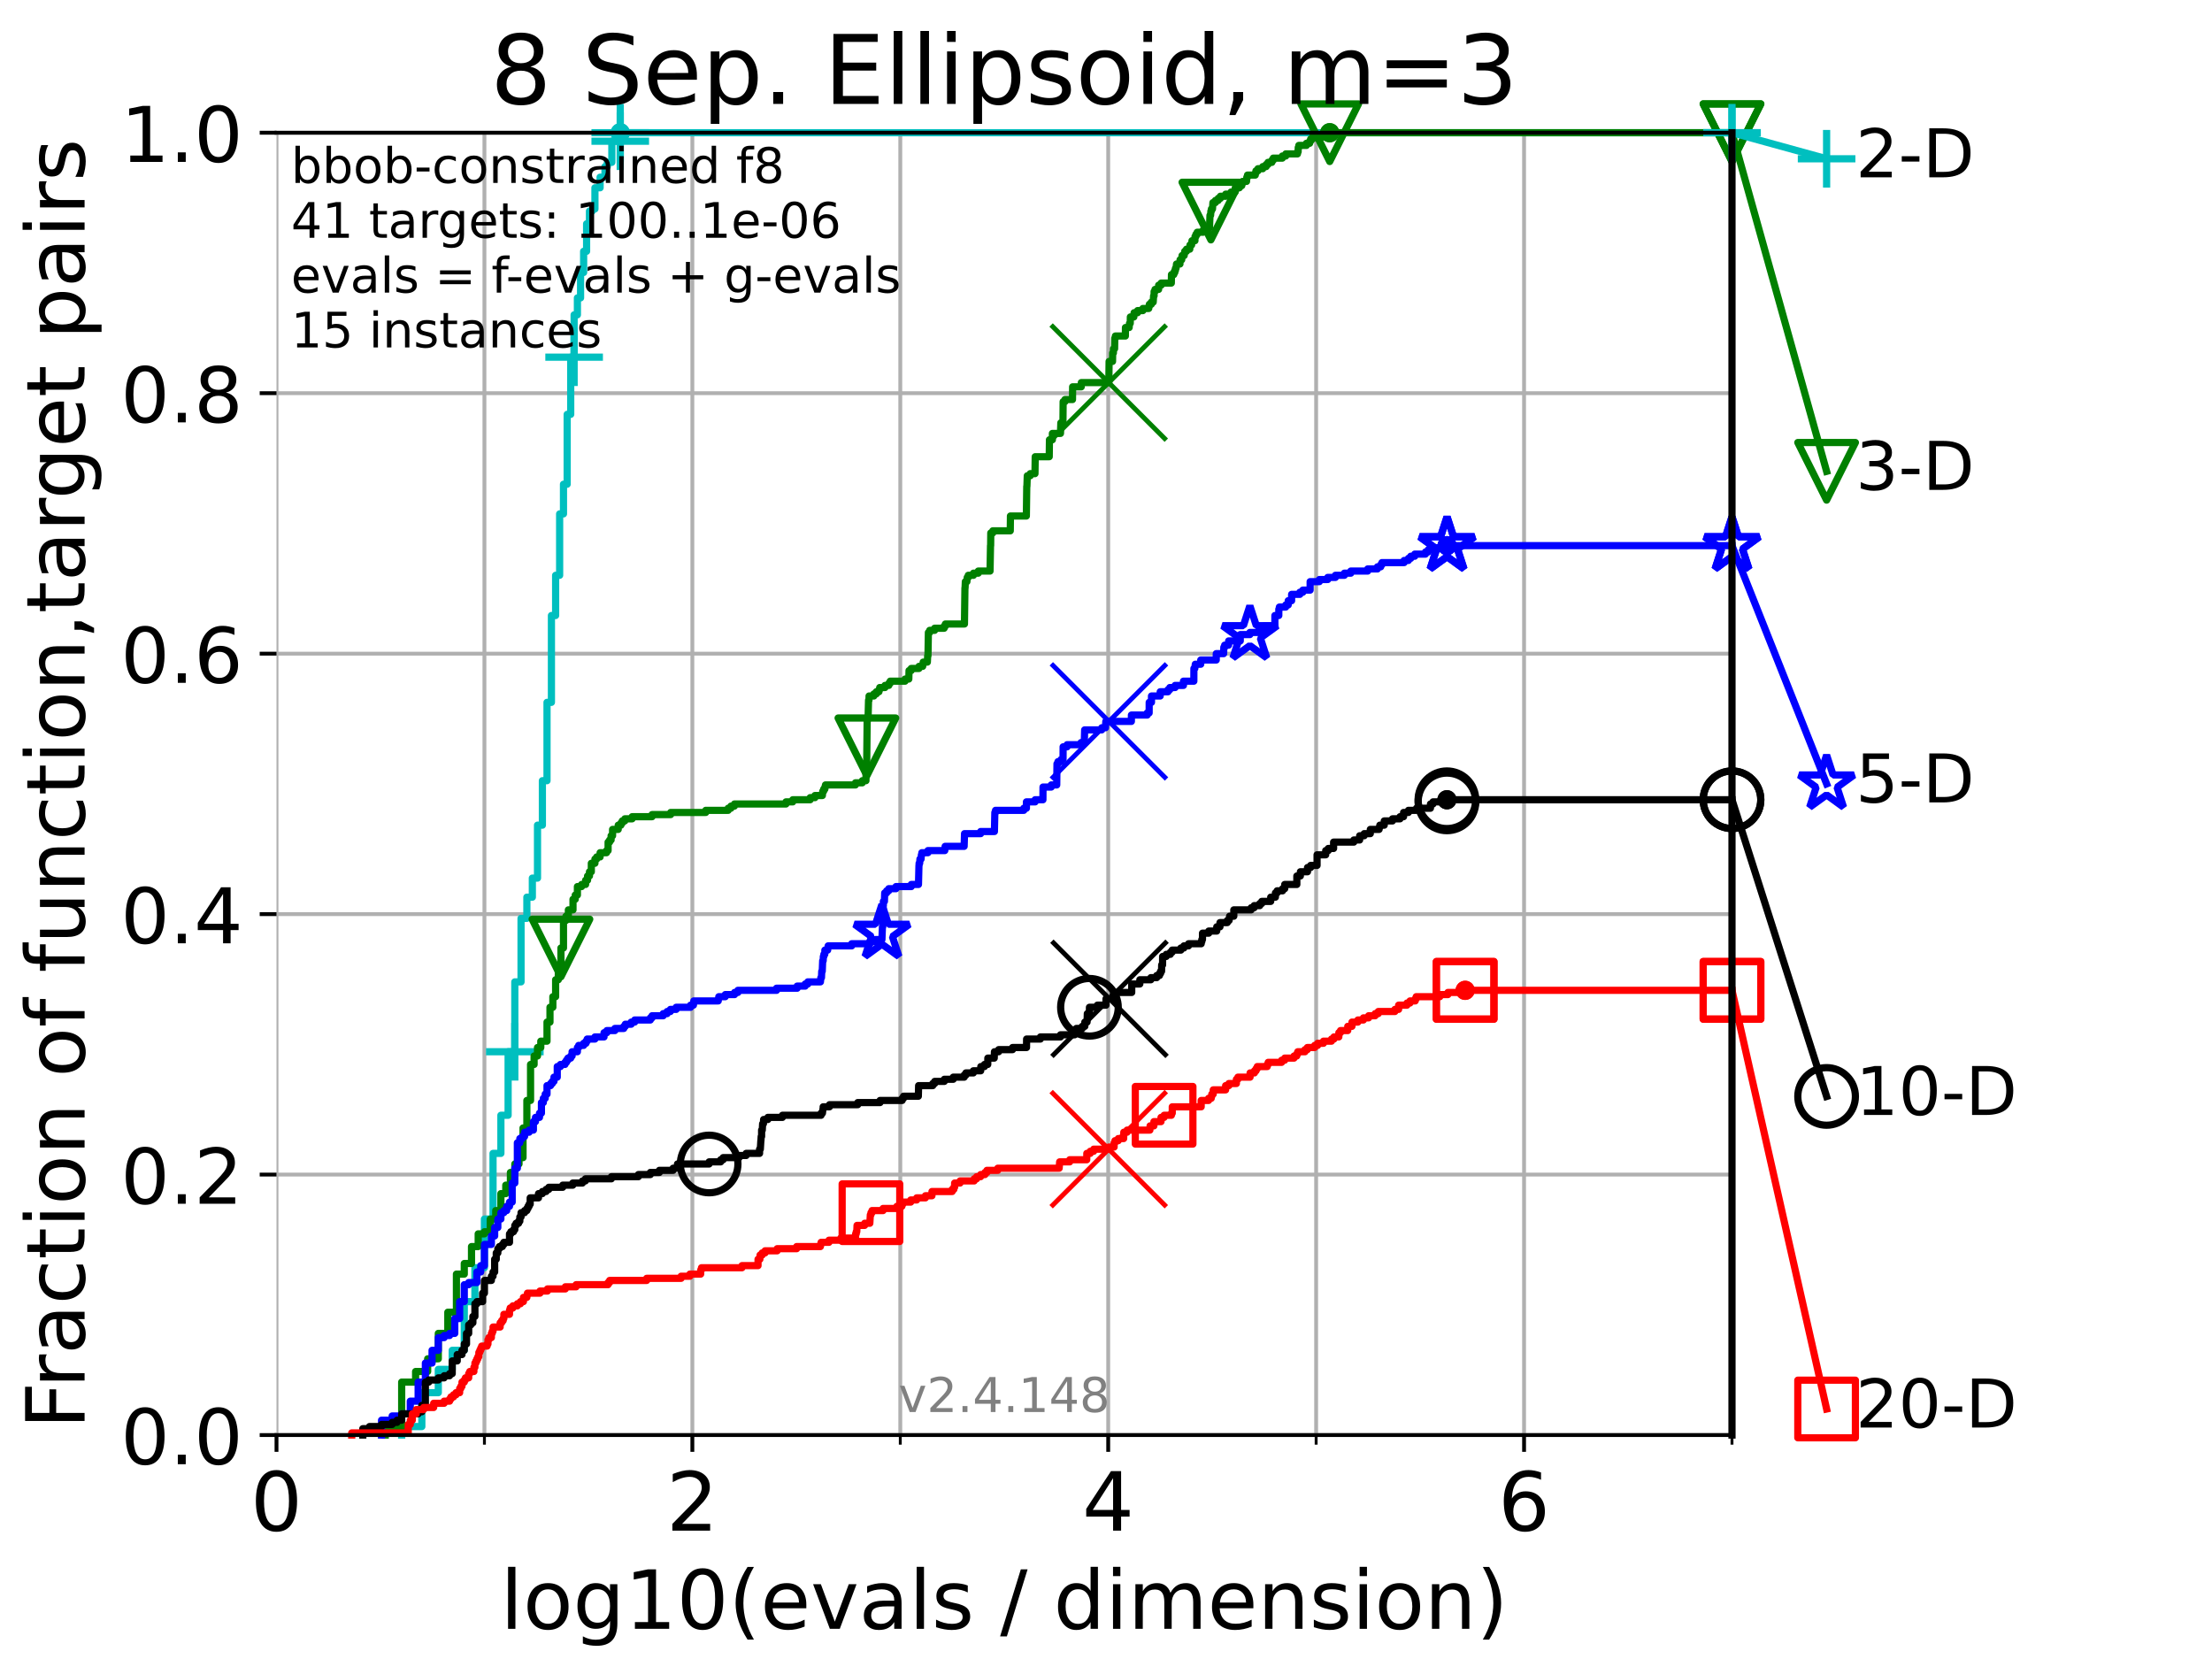 <?xml version="1.0" encoding="utf-8" standalone="no"?>
<!DOCTYPE svg PUBLIC "-//W3C//DTD SVG 1.1//EN"
  "http://www.w3.org/Graphics/SVG/1.1/DTD/svg11.dtd">
<!-- Created with matplotlib (https://matplotlib.org/) -->
<svg height="345.6pt" version="1.1" viewBox="0 0 460.8 345.6" width="460.8pt" xmlns="http://www.w3.org/2000/svg" xmlns:xlink="http://www.w3.org/1999/xlink">
 <defs>
  <style type="text/css">*{stroke-linecap:butt;stroke-linejoin:round;}</style>
 </defs>
 <g id="figure_1">
  <g id="patch_1">
   <path d="M 0 345.6 
L 460.8 345.6 
L 460.8 0 
L 0 0 
z
" style="fill:#ffffff;"/>
  </g>
  <g id="axes_1">
   <g id="patch_2">
    <path d="M 57.6 298.944 
L 360.806 298.944 
L 360.806 27.648 
L 57.6 27.648 
z
" style="fill:#ffffff;"/>
   </g>
   <g id="matplotlib.axis_1">
    <g id="xtick_1">
     <g id="line2d_1">
      <path clip-path="url(#p2478684a2d)" d="M 57.6 298.944 
L 57.6 27.648 
" style="fill:none;stroke:#b0b0b0;stroke-linecap:square;stroke-width:0.8;"/>
     </g>
     <g id="line2d_2">
      <defs>
       <path d="M 0 0 
L 0 3.5 
" id="ma0751ae74d" style="stroke:#000000;stroke-width:0.8;"/>
      </defs>
      <g>
       <use style="stroke:#000000;stroke-width:0.8;" x="57.6" xlink:href="#ma0751ae74d" y="298.944"/>
      </g>
     </g>
     <g id="text_1">
      <!-- 0 -->
      <g transform="translate(52.192 318.861)scale(0.17 -0.17)">
       <defs>
        <path d="M 31.781 66.406 
Q 24.172 66.406 20.328 58.906 
Q 16.5 51.422 16.5 36.375 
Q 16.5 21.391 20.328 13.891 
Q 24.172 6.391 31.781 6.391 
Q 39.453 6.391 43.281 13.891 
Q 47.125 21.391 47.125 36.375 
Q 47.125 51.422 43.281 58.906 
Q 39.453 66.406 31.781 66.406 
z
M 31.781 74.219 
Q 44.047 74.219 50.516 64.516 
Q 56.984 54.828 56.984 36.375 
Q 56.984 17.969 50.516 8.266 
Q 44.047 -1.422 31.781 -1.422 
Q 19.531 -1.422 13.062 8.266 
Q 6.594 17.969 6.594 36.375 
Q 6.594 54.828 13.062 64.516 
Q 19.531 74.219 31.781 74.219 
z
" id="DejaVuSans-48"/>
       </defs>
       <use xlink:href="#DejaVuSans-48"/>
      </g>
     </g>
    </g>
    <g id="xtick_2">
     <g id="line2d_3">
      <path clip-path="url(#p2478684a2d)" d="M 144.23 298.944 
L 144.23 27.648 
" style="fill:none;stroke:#b0b0b0;stroke-linecap:square;stroke-width:0.8;"/>
     </g>
     <g id="line2d_4">
      <g>
       <use style="stroke:#000000;stroke-width:0.8;" x="144.23" xlink:href="#ma0751ae74d" y="298.944"/>
      </g>
     </g>
     <g id="text_2">
      <!-- 2 -->
      <g transform="translate(138.822 318.861)scale(0.17 -0.17)">
       <defs>
        <path d="M 19.188 8.297 
L 53.609 8.297 
L 53.609 0 
L 7.328 0 
L 7.328 8.297 
Q 12.938 14.109 22.625 23.891 
Q 32.328 33.688 34.812 36.531 
Q 39.547 41.844 41.422 45.531 
Q 43.312 49.219 43.312 52.781 
Q 43.312 58.594 39.234 62.25 
Q 35.156 65.922 28.609 65.922 
Q 23.969 65.922 18.812 64.312 
Q 13.672 62.703 7.812 59.422 
L 7.812 69.391 
Q 13.766 71.781 18.938 73 
Q 24.125 74.219 28.422 74.219 
Q 39.75 74.219 46.484 68.547 
Q 53.219 62.891 53.219 53.422 
Q 53.219 48.922 51.531 44.891 
Q 49.859 40.875 45.406 35.406 
Q 44.188 33.984 37.641 27.219 
Q 31.109 20.453 19.188 8.297 
z
" id="DejaVuSans-50"/>
       </defs>
       <use xlink:href="#DejaVuSans-50"/>
      </g>
     </g>
    </g>
    <g id="xtick_3">
     <g id="line2d_5">
      <path clip-path="url(#p2478684a2d)" d="M 230.861 298.944 
L 230.861 27.648 
" style="fill:none;stroke:#b0b0b0;stroke-linecap:square;stroke-width:0.8;"/>
     </g>
     <g id="line2d_6">
      <g>
       <use style="stroke:#000000;stroke-width:0.8;" x="230.861" xlink:href="#ma0751ae74d" y="298.944"/>
      </g>
     </g>
     <g id="text_3">
      <!-- 4 -->
      <g transform="translate(225.453 318.861)scale(0.17 -0.17)">
       <defs>
        <path d="M 37.797 64.312 
L 12.891 25.391 
L 37.797 25.391 
z
M 35.203 72.906 
L 47.609 72.906 
L 47.609 25.391 
L 58.016 25.391 
L 58.016 17.188 
L 47.609 17.188 
L 47.609 0 
L 37.797 0 
L 37.797 17.188 
L 4.891 17.188 
L 4.891 26.703 
z
" id="DejaVuSans-52"/>
       </defs>
       <use xlink:href="#DejaVuSans-52"/>
      </g>
     </g>
    </g>
    <g id="xtick_4">
     <g id="line2d_7">
      <path clip-path="url(#p2478684a2d)" d="M 317.491 298.944 
L 317.491 27.648 
" style="fill:none;stroke:#b0b0b0;stroke-linecap:square;stroke-width:0.8;"/>
     </g>
     <g id="line2d_8">
      <g>
       <use style="stroke:#000000;stroke-width:0.8;" x="317.491" xlink:href="#ma0751ae74d" y="298.944"/>
      </g>
     </g>
     <g id="text_4">
      <!-- 6 -->
      <g transform="translate(312.083 318.861)scale(0.17 -0.17)">
       <defs>
        <path d="M 33.016 40.375 
Q 26.375 40.375 22.484 35.828 
Q 18.609 31.297 18.609 23.391 
Q 18.609 15.531 22.484 10.953 
Q 26.375 6.391 33.016 6.391 
Q 39.656 6.391 43.531 10.953 
Q 47.406 15.531 47.406 23.391 
Q 47.406 31.297 43.531 35.828 
Q 39.656 40.375 33.016 40.375 
z
M 52.594 71.297 
L 52.594 62.312 
Q 48.875 64.062 45.094 64.984 
Q 41.312 65.922 37.594 65.922 
Q 27.828 65.922 22.672 59.328 
Q 17.531 52.734 16.797 39.406 
Q 19.672 43.656 24.016 45.922 
Q 28.375 48.188 33.594 48.188 
Q 44.578 48.188 50.953 41.516 
Q 57.328 34.859 57.328 23.391 
Q 57.328 12.156 50.688 5.359 
Q 44.047 -1.422 33.016 -1.422 
Q 20.359 -1.422 13.672 8.266 
Q 6.984 17.969 6.984 36.375 
Q 6.984 53.656 15.188 63.938 
Q 23.391 74.219 37.203 74.219 
Q 40.922 74.219 44.703 73.484 
Q 48.484 72.75 52.594 71.297 
z
" id="DejaVuSans-54"/>
       </defs>
       <use xlink:href="#DejaVuSans-54"/>
      </g>
     </g>
    </g>
    <g id="xtick_5">
     <g id="line2d_9">
      <path clip-path="url(#p2478684a2d)" d="M 100.915 298.944 
L 100.915 27.648 
" style="fill:none;stroke:#b0b0b0;stroke-linecap:square;stroke-width:0.8;"/>
     </g>
     <g id="line2d_10">
      <defs>
       <path d="M 0 0 
L 0 2 
" id="mc08107a877" style="stroke:#000000;stroke-width:0.6;"/>
      </defs>
      <g>
       <use style="stroke:#000000;stroke-width:0.6;" x="100.915" xlink:href="#mc08107a877" y="298.944"/>
      </g>
     </g>
    </g>
    <g id="xtick_6">
     <g id="line2d_11">
      <path clip-path="url(#p2478684a2d)" d="M 187.546 298.944 
L 187.546 27.648 
" style="fill:none;stroke:#b0b0b0;stroke-linecap:square;stroke-width:0.8;"/>
     </g>
     <g id="line2d_12">
      <g>
       <use style="stroke:#000000;stroke-width:0.6;" x="187.546" xlink:href="#mc08107a877" y="298.944"/>
      </g>
     </g>
    </g>
    <g id="xtick_7">
     <g id="line2d_13">
      <path clip-path="url(#p2478684a2d)" d="M 274.176 298.944 
L 274.176 27.648 
" style="fill:none;stroke:#b0b0b0;stroke-linecap:square;stroke-width:0.8;"/>
     </g>
     <g id="line2d_14">
      <g>
       <use style="stroke:#000000;stroke-width:0.6;" x="274.176" xlink:href="#mc08107a877" y="298.944"/>
      </g>
     </g>
    </g>
    <g id="xtick_8">
     <g id="line2d_15">
      <path clip-path="url(#p2478684a2d)" d="M 360.806 298.944 
L 360.806 27.648 
" style="fill:none;stroke:#b0b0b0;stroke-linecap:square;stroke-width:0.8;"/>
     </g>
     <g id="line2d_16">
      <g>
       <use style="stroke:#000000;stroke-width:0.6;" x="360.806" xlink:href="#mc08107a877" y="298.944"/>
      </g>
     </g>
    </g>
    <g id="text_5">
     <!-- log10(evals / dimension) -->
     <g transform="translate(104.239 339.314)scale(0.17 -0.17)">
      <defs>
       <path d="M 9.422 75.984 
L 18.406 75.984 
L 18.406 0 
L 9.422 0 
z
" id="DejaVuSans-108"/>
       <path d="M 30.609 48.391 
Q 23.391 48.391 19.188 42.75 
Q 14.984 37.109 14.984 27.297 
Q 14.984 17.484 19.156 11.844 
Q 23.344 6.203 30.609 6.203 
Q 37.797 6.203 41.984 11.859 
Q 46.188 17.531 46.188 27.297 
Q 46.188 37.016 41.984 42.703 
Q 37.797 48.391 30.609 48.391 
z
M 30.609 56 
Q 42.328 56 49.016 48.375 
Q 55.719 40.766 55.719 27.297 
Q 55.719 13.875 49.016 6.219 
Q 42.328 -1.422 30.609 -1.422 
Q 18.844 -1.422 12.172 6.219 
Q 5.516 13.875 5.516 27.297 
Q 5.516 40.766 12.172 48.375 
Q 18.844 56 30.609 56 
z
" id="DejaVuSans-111"/>
       <path d="M 45.406 27.984 
Q 45.406 37.75 41.375 43.109 
Q 37.359 48.484 30.078 48.484 
Q 22.859 48.484 18.828 43.109 
Q 14.797 37.75 14.797 27.984 
Q 14.797 18.266 18.828 12.891 
Q 22.859 7.516 30.078 7.516 
Q 37.359 7.516 41.375 12.891 
Q 45.406 18.266 45.406 27.984 
z
M 54.391 6.781 
Q 54.391 -7.172 48.188 -13.984 
Q 42 -20.797 29.203 -20.797 
Q 24.469 -20.797 20.266 -20.094 
Q 16.062 -19.391 12.109 -17.922 
L 12.109 -9.188 
Q 16.062 -11.328 19.922 -12.344 
Q 23.781 -13.375 27.781 -13.375 
Q 36.625 -13.375 41.016 -8.766 
Q 45.406 -4.156 45.406 5.172 
L 45.406 9.625 
Q 42.625 4.781 38.281 2.391 
Q 33.938 0 27.875 0 
Q 17.828 0 11.672 7.656 
Q 5.516 15.328 5.516 27.984 
Q 5.516 40.672 11.672 48.328 
Q 17.828 56 27.875 56 
Q 33.938 56 38.281 53.609 
Q 42.625 51.219 45.406 46.391 
L 45.406 54.688 
L 54.391 54.688 
z
" id="DejaVuSans-103"/>
       <path d="M 12.406 8.297 
L 28.516 8.297 
L 28.516 63.922 
L 10.984 60.406 
L 10.984 69.391 
L 28.422 72.906 
L 38.281 72.906 
L 38.281 8.297 
L 54.391 8.297 
L 54.391 0 
L 12.406 0 
z
" id="DejaVuSans-49"/>
       <path d="M 31 75.875 
Q 24.469 64.656 21.281 53.656 
Q 18.109 42.672 18.109 31.391 
Q 18.109 20.125 21.312 9.062 
Q 24.516 -2 31 -13.188 
L 23.188 -13.188 
Q 15.875 -1.703 12.234 9.375 
Q 8.594 20.453 8.594 31.391 
Q 8.594 42.281 12.203 53.312 
Q 15.828 64.359 23.188 75.875 
z
" id="DejaVuSans-40"/>
       <path d="M 56.203 29.594 
L 56.203 25.203 
L 14.891 25.203 
Q 15.484 15.922 20.484 11.062 
Q 25.484 6.203 34.422 6.203 
Q 39.594 6.203 44.453 7.469 
Q 49.312 8.734 54.109 11.281 
L 54.109 2.781 
Q 49.266 0.734 44.188 -0.344 
Q 39.109 -1.422 33.891 -1.422 
Q 20.797 -1.422 13.156 6.188 
Q 5.516 13.812 5.516 26.812 
Q 5.516 40.234 12.766 48.109 
Q 20.016 56 32.328 56 
Q 43.359 56 49.781 48.891 
Q 56.203 41.797 56.203 29.594 
z
M 47.219 32.234 
Q 47.125 39.594 43.094 43.984 
Q 39.062 48.391 32.422 48.391 
Q 24.906 48.391 20.391 44.141 
Q 15.875 39.891 15.188 32.172 
z
" id="DejaVuSans-101"/>
       <path d="M 2.984 54.688 
L 12.5 54.688 
L 29.594 8.797 
L 46.688 54.688 
L 56.203 54.688 
L 35.688 0 
L 23.484 0 
z
" id="DejaVuSans-118"/>
       <path d="M 34.281 27.484 
Q 23.391 27.484 19.188 25 
Q 14.984 22.516 14.984 16.5 
Q 14.984 11.719 18.141 8.906 
Q 21.297 6.109 26.703 6.109 
Q 34.188 6.109 38.703 11.406 
Q 43.219 16.703 43.219 25.484 
L 43.219 27.484 
z
M 52.203 31.203 
L 52.203 0 
L 43.219 0 
L 43.219 8.297 
Q 40.141 3.328 35.547 0.953 
Q 30.953 -1.422 24.312 -1.422 
Q 15.922 -1.422 10.953 3.297 
Q 6 8.016 6 15.922 
Q 6 25.141 12.172 29.828 
Q 18.359 34.516 30.609 34.516 
L 43.219 34.516 
L 43.219 35.406 
Q 43.219 41.609 39.141 45 
Q 35.062 48.391 27.688 48.391 
Q 23 48.391 18.547 47.266 
Q 14.109 46.141 10.016 43.891 
L 10.016 52.203 
Q 14.938 54.109 19.578 55.047 
Q 24.219 56 28.609 56 
Q 40.484 56 46.344 49.844 
Q 52.203 43.703 52.203 31.203 
z
" id="DejaVuSans-97"/>
       <path d="M 44.281 53.078 
L 44.281 44.578 
Q 40.484 46.531 36.375 47.5 
Q 32.281 48.484 27.875 48.484 
Q 21.188 48.484 17.844 46.438 
Q 14.5 44.391 14.5 40.281 
Q 14.5 37.156 16.891 35.375 
Q 19.281 33.594 26.516 31.984 
L 29.594 31.297 
Q 39.156 29.25 43.188 25.516 
Q 47.219 21.781 47.219 15.094 
Q 47.219 7.469 41.188 3.016 
Q 35.156 -1.422 24.609 -1.422 
Q 20.219 -1.422 15.453 -0.562 
Q 10.688 0.297 5.422 2 
L 5.422 11.281 
Q 10.406 8.688 15.234 7.391 
Q 20.062 6.109 24.812 6.109 
Q 31.156 6.109 34.562 8.281 
Q 37.984 10.453 37.984 14.406 
Q 37.984 18.062 35.516 20.016 
Q 33.062 21.969 24.703 23.781 
L 21.578 24.516 
Q 13.234 26.266 9.516 29.906 
Q 5.812 33.547 5.812 39.891 
Q 5.812 47.609 11.281 51.797 
Q 16.75 56 26.812 56 
Q 31.781 56 36.172 55.266 
Q 40.578 54.547 44.281 53.078 
z
" id="DejaVuSans-115"/>
       <path id="DejaVuSans-32"/>
       <path d="M 25.391 72.906 
L 33.688 72.906 
L 8.297 -9.281 
L 0 -9.281 
z
" id="DejaVuSans-47"/>
       <path d="M 45.406 46.391 
L 45.406 75.984 
L 54.391 75.984 
L 54.391 0 
L 45.406 0 
L 45.406 8.203 
Q 42.578 3.328 38.25 0.953 
Q 33.938 -1.422 27.875 -1.422 
Q 17.969 -1.422 11.734 6.484 
Q 5.516 14.406 5.516 27.297 
Q 5.516 40.188 11.734 48.094 
Q 17.969 56 27.875 56 
Q 33.938 56 38.25 53.625 
Q 42.578 51.266 45.406 46.391 
z
M 14.797 27.297 
Q 14.797 17.391 18.875 11.75 
Q 22.953 6.109 30.078 6.109 
Q 37.203 6.109 41.297 11.75 
Q 45.406 17.391 45.406 27.297 
Q 45.406 37.203 41.297 42.844 
Q 37.203 48.484 30.078 48.484 
Q 22.953 48.484 18.875 42.844 
Q 14.797 37.203 14.797 27.297 
z
" id="DejaVuSans-100"/>
       <path d="M 9.422 54.688 
L 18.406 54.688 
L 18.406 0 
L 9.422 0 
z
M 9.422 75.984 
L 18.406 75.984 
L 18.406 64.594 
L 9.422 64.594 
z
" id="DejaVuSans-105"/>
       <path d="M 52 44.188 
Q 55.375 50.25 60.062 53.125 
Q 64.75 56 71.094 56 
Q 79.641 56 84.281 50.016 
Q 88.922 44.047 88.922 33.016 
L 88.922 0 
L 79.891 0 
L 79.891 32.719 
Q 79.891 40.578 77.094 44.375 
Q 74.312 48.188 68.609 48.188 
Q 61.625 48.188 57.562 43.547 
Q 53.516 38.922 53.516 30.906 
L 53.516 0 
L 44.484 0 
L 44.484 32.719 
Q 44.484 40.625 41.703 44.406 
Q 38.922 48.188 33.109 48.188 
Q 26.219 48.188 22.156 43.531 
Q 18.109 38.875 18.109 30.906 
L 18.109 0 
L 9.078 0 
L 9.078 54.688 
L 18.109 54.688 
L 18.109 46.188 
Q 21.188 51.219 25.484 53.609 
Q 29.781 56 35.688 56 
Q 41.656 56 45.828 52.969 
Q 50 49.953 52 44.188 
z
" id="DejaVuSans-109"/>
       <path d="M 54.891 33.016 
L 54.891 0 
L 45.906 0 
L 45.906 32.719 
Q 45.906 40.484 42.875 44.328 
Q 39.844 48.188 33.797 48.188 
Q 26.516 48.188 22.312 43.547 
Q 18.109 38.922 18.109 30.906 
L 18.109 0 
L 9.078 0 
L 9.078 54.688 
L 18.109 54.688 
L 18.109 46.188 
Q 21.344 51.125 25.703 53.562 
Q 30.078 56 35.797 56 
Q 45.219 56 50.047 50.172 
Q 54.891 44.344 54.891 33.016 
z
" id="DejaVuSans-110"/>
       <path d="M 8.016 75.875 
L 15.828 75.875 
Q 23.141 64.359 26.781 53.312 
Q 30.422 42.281 30.422 31.391 
Q 30.422 20.453 26.781 9.375 
Q 23.141 -1.703 15.828 -13.188 
L 8.016 -13.188 
Q 14.5 -2 17.703 9.062 
Q 20.906 20.125 20.906 31.391 
Q 20.906 42.672 17.703 53.656 
Q 14.5 64.656 8.016 75.875 
z
" id="DejaVuSans-41"/>
      </defs>
      <use xlink:href="#DejaVuSans-108"/>
      <use x="27.783" xlink:href="#DejaVuSans-111"/>
      <use x="88.965" xlink:href="#DejaVuSans-103"/>
      <use x="152.441" xlink:href="#DejaVuSans-49"/>
      <use x="216.064" xlink:href="#DejaVuSans-48"/>
      <use x="279.688" xlink:href="#DejaVuSans-40"/>
      <use x="318.701" xlink:href="#DejaVuSans-101"/>
      <use x="380.225" xlink:href="#DejaVuSans-118"/>
      <use x="439.404" xlink:href="#DejaVuSans-97"/>
      <use x="500.684" xlink:href="#DejaVuSans-108"/>
      <use x="528.467" xlink:href="#DejaVuSans-115"/>
      <use x="580.566" xlink:href="#DejaVuSans-32"/>
      <use x="612.354" xlink:href="#DejaVuSans-47"/>
      <use x="646.045" xlink:href="#DejaVuSans-32"/>
      <use x="677.832" xlink:href="#DejaVuSans-100"/>
      <use x="741.309" xlink:href="#DejaVuSans-105"/>
      <use x="769.092" xlink:href="#DejaVuSans-109"/>
      <use x="866.504" xlink:href="#DejaVuSans-101"/>
      <use x="928.027" xlink:href="#DejaVuSans-110"/>
      <use x="991.406" xlink:href="#DejaVuSans-115"/>
      <use x="1043.506" xlink:href="#DejaVuSans-105"/>
      <use x="1071.289" xlink:href="#DejaVuSans-111"/>
      <use x="1132.471" xlink:href="#DejaVuSans-110"/>
      <use x="1195.85" xlink:href="#DejaVuSans-41"/>
     </g>
    </g>
   </g>
   <g id="matplotlib.axis_2">
    <g id="ytick_1">
     <g id="line2d_17">
      <path clip-path="url(#p2478684a2d)" d="M 57.6 298.944 
L 360.806 298.944 
" style="fill:none;stroke:#b0b0b0;stroke-linecap:square;stroke-width:0.8;"/>
     </g>
     <g id="line2d_18">
      <defs>
       <path d="M 0 0 
L -3.5 0 
" id="md89e080c31" style="stroke:#000000;stroke-width:0.8;"/>
      </defs>
      <g>
       <use style="stroke:#000000;stroke-width:0.8;" x="57.6" xlink:href="#md89e080c31" y="298.944"/>
      </g>
     </g>
     <g id="text_6">
      <!-- 0.0 -->
      <g transform="translate(25.155 305.023)scale(0.16 -0.16)">
       <defs>
        <path d="M 10.688 12.406 
L 21 12.406 
L 21 0 
L 10.688 0 
z
" id="DejaVuSans-46"/>
       </defs>
       <use xlink:href="#DejaVuSans-48"/>
       <use x="63.623" xlink:href="#DejaVuSans-46"/>
       <use x="95.41" xlink:href="#DejaVuSans-48"/>
      </g>
     </g>
    </g>
    <g id="ytick_2">
     <g id="line2d_19">
      <path clip-path="url(#p2478684a2d)" d="M 57.6 244.685 
L 360.806 244.685 
" style="fill:none;stroke:#b0b0b0;stroke-linecap:square;stroke-width:0.8;"/>
     </g>
     <g id="line2d_20">
      <g>
       <use style="stroke:#000000;stroke-width:0.8;" x="57.6" xlink:href="#md89e080c31" y="244.685"/>
      </g>
     </g>
     <g id="text_7">
      <!-- 0.2 -->
      <g transform="translate(25.155 250.764)scale(0.16 -0.16)">
       <use xlink:href="#DejaVuSans-48"/>
       <use x="63.623" xlink:href="#DejaVuSans-46"/>
       <use x="95.41" xlink:href="#DejaVuSans-50"/>
      </g>
     </g>
    </g>
    <g id="ytick_3">
     <g id="line2d_21">
      <path clip-path="url(#p2478684a2d)" d="M 57.6 190.426 
L 360.806 190.426 
" style="fill:none;stroke:#b0b0b0;stroke-linecap:square;stroke-width:0.8;"/>
     </g>
     <g id="line2d_22">
      <g>
       <use style="stroke:#000000;stroke-width:0.8;" x="57.6" xlink:href="#md89e080c31" y="190.426"/>
      </g>
     </g>
     <g id="text_8">
      <!-- 0.4 -->
      <g transform="translate(25.155 196.504)scale(0.16 -0.16)">
       <use xlink:href="#DejaVuSans-48"/>
       <use x="63.623" xlink:href="#DejaVuSans-46"/>
       <use x="95.41" xlink:href="#DejaVuSans-52"/>
      </g>
     </g>
    </g>
    <g id="ytick_4">
     <g id="line2d_23">
      <path clip-path="url(#p2478684a2d)" d="M 57.6 136.166 
L 360.806 136.166 
" style="fill:none;stroke:#b0b0b0;stroke-linecap:square;stroke-width:0.8;"/>
     </g>
     <g id="line2d_24">
      <g>
       <use style="stroke:#000000;stroke-width:0.8;" x="57.6" xlink:href="#md89e080c31" y="136.166"/>
      </g>
     </g>
     <g id="text_9">
      <!-- 0.6 -->
      <g transform="translate(25.155 142.245)scale(0.16 -0.16)">
       <use xlink:href="#DejaVuSans-48"/>
       <use x="63.623" xlink:href="#DejaVuSans-46"/>
       <use x="95.41" xlink:href="#DejaVuSans-54"/>
      </g>
     </g>
    </g>
    <g id="ytick_5">
     <g id="line2d_25">
      <path clip-path="url(#p2478684a2d)" d="M 57.6 81.907 
L 360.806 81.907 
" style="fill:none;stroke:#b0b0b0;stroke-linecap:square;stroke-width:0.8;"/>
     </g>
     <g id="line2d_26">
      <g>
       <use style="stroke:#000000;stroke-width:0.8;" x="57.6" xlink:href="#md89e080c31" y="81.907"/>
      </g>
     </g>
     <g id="text_10">
      <!-- 0.8 -->
      <g transform="translate(25.155 87.986)scale(0.16 -0.16)">
       <defs>
        <path d="M 31.781 34.625 
Q 24.75 34.625 20.719 30.859 
Q 16.703 27.094 16.703 20.516 
Q 16.703 13.922 20.719 10.156 
Q 24.75 6.391 31.781 6.391 
Q 38.812 6.391 42.859 10.172 
Q 46.922 13.969 46.922 20.516 
Q 46.922 27.094 42.891 30.859 
Q 38.875 34.625 31.781 34.625 
z
M 21.922 38.812 
Q 15.578 40.375 12.031 44.719 
Q 8.5 49.078 8.5 55.328 
Q 8.5 64.062 14.719 69.141 
Q 20.953 74.219 31.781 74.219 
Q 42.672 74.219 48.875 69.141 
Q 55.078 64.062 55.078 55.328 
Q 55.078 49.078 51.531 44.719 
Q 48 40.375 41.703 38.812 
Q 48.828 37.156 52.797 32.312 
Q 56.781 27.484 56.781 20.516 
Q 56.781 9.906 50.312 4.234 
Q 43.844 -1.422 31.781 -1.422 
Q 19.734 -1.422 13.25 4.234 
Q 6.781 9.906 6.781 20.516 
Q 6.781 27.484 10.781 32.312 
Q 14.797 37.156 21.922 38.812 
z
M 18.312 54.391 
Q 18.312 48.734 21.844 45.562 
Q 25.391 42.391 31.781 42.391 
Q 38.141 42.391 41.719 45.562 
Q 45.312 48.734 45.312 54.391 
Q 45.312 60.062 41.719 63.234 
Q 38.141 66.406 31.781 66.406 
Q 25.391 66.406 21.844 63.234 
Q 18.312 60.062 18.312 54.391 
z
" id="DejaVuSans-56"/>
       </defs>
       <use xlink:href="#DejaVuSans-48"/>
       <use x="63.623" xlink:href="#DejaVuSans-46"/>
       <use x="95.41" xlink:href="#DejaVuSans-56"/>
      </g>
     </g>
    </g>
    <g id="ytick_6">
     <g id="line2d_27">
      <path clip-path="url(#p2478684a2d)" d="M 57.6 27.648 
L 360.806 27.648 
" style="fill:none;stroke:#b0b0b0;stroke-linecap:square;stroke-width:0.8;"/>
     </g>
     <g id="line2d_28">
      <g>
       <use style="stroke:#000000;stroke-width:0.8;" x="57.6" xlink:href="#md89e080c31" y="27.648"/>
      </g>
     </g>
     <g id="text_11">
      <!-- 1.0 -->
      <g transform="translate(25.155 33.727)scale(0.16 -0.16)">
       <use xlink:href="#DejaVuSans-49"/>
       <use x="63.623" xlink:href="#DejaVuSans-46"/>
       <use x="95.41" xlink:href="#DejaVuSans-48"/>
      </g>
     </g>
    </g>
    <g id="text_12">
     <!-- Fraction of function,target pairs -->
     <g transform="translate(17.62 297.681)rotate(-90)scale(0.17 -0.17)">
      <defs>
       <path d="M 9.812 72.906 
L 51.703 72.906 
L 51.703 64.594 
L 19.672 64.594 
L 19.672 43.109 
L 48.578 43.109 
L 48.578 34.812 
L 19.672 34.812 
L 19.672 0 
L 9.812 0 
z
" id="DejaVuSans-70"/>
       <path d="M 41.109 46.297 
Q 39.594 47.172 37.812 47.578 
Q 36.031 48 33.891 48 
Q 26.266 48 22.188 43.047 
Q 18.109 38.094 18.109 28.812 
L 18.109 0 
L 9.078 0 
L 9.078 54.688 
L 18.109 54.688 
L 18.109 46.188 
Q 20.953 51.172 25.484 53.578 
Q 30.031 56 36.531 56 
Q 37.453 56 38.578 55.875 
Q 39.703 55.766 41.062 55.516 
z
" id="DejaVuSans-114"/>
       <path d="M 48.781 52.594 
L 48.781 44.188 
Q 44.969 46.297 41.141 47.344 
Q 37.312 48.391 33.406 48.391 
Q 24.656 48.391 19.812 42.844 
Q 14.984 37.312 14.984 27.297 
Q 14.984 17.281 19.812 11.734 
Q 24.656 6.203 33.406 6.203 
Q 37.312 6.203 41.141 7.25 
Q 44.969 8.297 48.781 10.406 
L 48.781 2.094 
Q 45.016 0.344 40.984 -0.531 
Q 36.969 -1.422 32.422 -1.422 
Q 20.062 -1.422 12.781 6.344 
Q 5.516 14.109 5.516 27.297 
Q 5.516 40.672 12.859 48.328 
Q 20.219 56 33.016 56 
Q 37.156 56 41.109 55.141 
Q 45.062 54.297 48.781 52.594 
z
" id="DejaVuSans-99"/>
       <path d="M 18.312 70.219 
L 18.312 54.688 
L 36.812 54.688 
L 36.812 47.703 
L 18.312 47.703 
L 18.312 18.016 
Q 18.312 11.328 20.141 9.422 
Q 21.969 7.516 27.594 7.516 
L 36.812 7.516 
L 36.812 0 
L 27.594 0 
Q 17.188 0 13.234 3.875 
Q 9.281 7.766 9.281 18.016 
L 9.281 47.703 
L 2.688 47.703 
L 2.688 54.688 
L 9.281 54.688 
L 9.281 70.219 
z
" id="DejaVuSans-116"/>
       <path d="M 37.109 75.984 
L 37.109 68.5 
L 28.516 68.5 
Q 23.688 68.5 21.797 66.547 
Q 19.922 64.594 19.922 59.516 
L 19.922 54.688 
L 34.719 54.688 
L 34.719 47.703 
L 19.922 47.703 
L 19.922 0 
L 10.891 0 
L 10.891 47.703 
L 2.297 47.703 
L 2.297 54.688 
L 10.891 54.688 
L 10.891 58.5 
Q 10.891 67.625 15.141 71.797 
Q 19.391 75.984 28.609 75.984 
z
" id="DejaVuSans-102"/>
       <path d="M 8.5 21.578 
L 8.5 54.688 
L 17.484 54.688 
L 17.484 21.922 
Q 17.484 14.156 20.5 10.266 
Q 23.531 6.391 29.594 6.391 
Q 36.859 6.391 41.078 11.031 
Q 45.312 15.672 45.312 23.688 
L 45.312 54.688 
L 54.297 54.688 
L 54.297 0 
L 45.312 0 
L 45.312 8.406 
Q 42.047 3.422 37.719 1 
Q 33.406 -1.422 27.688 -1.422 
Q 18.266 -1.422 13.375 4.438 
Q 8.5 10.297 8.5 21.578 
z
M 31.109 56 
z
" id="DejaVuSans-117"/>
       <path d="M 11.719 12.406 
L 22.016 12.406 
L 22.016 4 
L 14.016 -11.625 
L 7.719 -11.625 
L 11.719 4 
z
" id="DejaVuSans-44"/>
       <path d="M 18.109 8.203 
L 18.109 -20.797 
L 9.078 -20.797 
L 9.078 54.688 
L 18.109 54.688 
L 18.109 46.391 
Q 20.953 51.266 25.266 53.625 
Q 29.594 56 35.594 56 
Q 45.562 56 51.781 48.094 
Q 58.016 40.188 58.016 27.297 
Q 58.016 14.406 51.781 6.484 
Q 45.562 -1.422 35.594 -1.422 
Q 29.594 -1.422 25.266 0.953 
Q 20.953 3.328 18.109 8.203 
z
M 48.688 27.297 
Q 48.688 37.203 44.609 42.844 
Q 40.531 48.484 33.406 48.484 
Q 26.266 48.484 22.188 42.844 
Q 18.109 37.203 18.109 27.297 
Q 18.109 17.391 22.188 11.75 
Q 26.266 6.109 33.406 6.109 
Q 40.531 6.109 44.609 11.75 
Q 48.688 17.391 48.688 27.297 
z
" id="DejaVuSans-112"/>
      </defs>
      <use xlink:href="#DejaVuSans-70"/>
      <use x="50.27" xlink:href="#DejaVuSans-114"/>
      <use x="91.383" xlink:href="#DejaVuSans-97"/>
      <use x="152.662" xlink:href="#DejaVuSans-99"/>
      <use x="207.643" xlink:href="#DejaVuSans-116"/>
      <use x="246.852" xlink:href="#DejaVuSans-105"/>
      <use x="274.635" xlink:href="#DejaVuSans-111"/>
      <use x="335.816" xlink:href="#DejaVuSans-110"/>
      <use x="399.195" xlink:href="#DejaVuSans-32"/>
      <use x="430.982" xlink:href="#DejaVuSans-111"/>
      <use x="492.164" xlink:href="#DejaVuSans-102"/>
      <use x="527.369" xlink:href="#DejaVuSans-32"/>
      <use x="559.156" xlink:href="#DejaVuSans-102"/>
      <use x="594.361" xlink:href="#DejaVuSans-117"/>
      <use x="657.74" xlink:href="#DejaVuSans-110"/>
      <use x="721.119" xlink:href="#DejaVuSans-99"/>
      <use x="776.1" xlink:href="#DejaVuSans-116"/>
      <use x="815.309" xlink:href="#DejaVuSans-105"/>
      <use x="843.092" xlink:href="#DejaVuSans-111"/>
      <use x="904.273" xlink:href="#DejaVuSans-110"/>
      <use x="967.652" xlink:href="#DejaVuSans-44"/>
      <use x="999.439" xlink:href="#DejaVuSans-116"/>
      <use x="1038.648" xlink:href="#DejaVuSans-97"/>
      <use x="1099.928" xlink:href="#DejaVuSans-114"/>
      <use x="1139.291" xlink:href="#DejaVuSans-103"/>
      <use x="1202.768" xlink:href="#DejaVuSans-101"/>
      <use x="1264.291" xlink:href="#DejaVuSans-116"/>
      <use x="1303.5" xlink:href="#DejaVuSans-32"/>
      <use x="1335.287" xlink:href="#DejaVuSans-112"/>
      <use x="1398.764" xlink:href="#DejaVuSans-97"/>
      <use x="1460.043" xlink:href="#DejaVuSans-105"/>
      <use x="1487.826" xlink:href="#DejaVuSans-114"/>
      <use x="1528.939" xlink:href="#DejaVuSans-115"/>
     </g>
    </g>
   </g>
   <g id="line2d_29">
    <defs>
     <path d="M 0 1.5 
C 0.398 1.5 0.779 1.342 1.061 1.061 
C 1.342 0.779 1.5 0.398 1.5 0 
C 1.5 -0.398 1.342 -0.779 1.061 -1.061 
C 0.779 -1.342 0.398 -1.5 0 -1.5 
C -0.398 -1.5 -0.779 -1.342 -1.061 -1.061 
C -1.342 -0.779 -1.5 -0.398 -1.5 0 
C -1.5 0.398 -1.342 0.779 -1.061 1.061 
C -0.779 1.342 -0.398 1.5 0 1.5 
z
" id="m0818bc65ec" style="stroke:#00bfbf;"/>
    </defs>
    <g>
     <use style="fill:#00bfbf;stroke:#00bfbf;" x="129.209" xlink:href="#m0818bc65ec" y="27.648"/>
     <use style="fill:#00bfbf;stroke:#00bfbf;" x="129.209" xlink:href="#m0818bc65ec" y="27.648"/>
    </g>
   </g>
   <g id="line2d_30">
    <path d="M 83.678 298.944 
L 83.678 297.179 
L 87.876 297.179 
L 87.876 290.121 
L 91.306 290.121 
L 91.306 285.269 
L 94.206 285.269 
L 94.206 281.299 
L 96.718 281.299 
L 96.718 271.153 
L 98.933 271.153 
L 98.933 264.095 
L 100.915 264.095 
L 100.915 253.949 
L 102.708 253.949 
L 102.708 240.273 
L 104.345 240.273 
L 104.345 232.333 
L 105.851 232.333 
L 105.851 219.099 
L 107.245 219.099 
L 107.245 204.542 
L 108.543 204.542 
L 108.543 191.308 
L 109.757 191.308 
L 109.757 186.897 
L 110.897 186.897 
L 110.897 182.926 
L 111.972 182.926 
L 111.972 171.898 
L 112.989 171.898 
L 112.989 162.634 
L 113.954 162.634 
L 113.954 146.312 
L 114.872 146.312 
L 114.872 128.226 
L 115.747 128.226 
L 115.747 119.845 
L 116.584 119.845 
L 116.584 107.052 
L 117.384 107.052 
L 117.384 100.876 
L 118.152 100.876 
L 118.152 86.319 
L 118.89 86.319 
L 118.89 74.408 
L 119.6 74.408 
L 119.6 65.585 
L 120.284 65.585 
L 120.284 62.056 
L 120.944 62.056 
L 120.944 56.763 
L 121.582 56.763 
L 121.582 52.351 
L 122.199 52.351 
L 122.199 46.617 
L 122.796 46.617 
L 122.796 43.97 
L 123.375 43.97 
L 123.375 43.529 
L 123.936 43.529 
L 123.936 39.117 
L 125.012 39.117 
L 125.012 36.912 
L 126.029 36.912 
L 126.029 34.706 
L 126.517 34.706 
L 126.517 33.824 
L 127.458 33.824 
L 127.458 29.413 
L 129.209 29.413 
L 129.209 27.648 
L 360.806 27.648 
" style="fill:none;stroke:#00bfbf;stroke-linecap:square;stroke-width:1.5;"/>
   </g>
   <g id="line2d_31">
    <defs>
     <path d="M -6 0 
L 6 0 
M 0 6 
L 0 -6 
" id="m12fac9e6bb" style="stroke:#00bfbf;stroke-width:1.5;"/>
    </defs>
    <g>
     <use style="fill-opacity:0;stroke:#00bfbf;stroke-width:1.5;" x="107.245" xlink:href="#m12fac9e6bb" y="219.099"/>
     <use style="fill-opacity:0;stroke:#00bfbf;stroke-width:1.5;" x="119.6" xlink:href="#m12fac9e6bb" y="74.408"/>
     <use style="fill-opacity:0;stroke:#00bfbf;stroke-width:1.5;" x="129.209" xlink:href="#m12fac9e6bb" y="29.413"/>
     <use style="fill-opacity:0;stroke:#00bfbf;stroke-width:1.5;" x="129.209" xlink:href="#m12fac9e6bb" y="27.648"/>
     <use style="fill-opacity:0;stroke:#00bfbf;stroke-width:1.5;" x="360.806" xlink:href="#m12fac9e6bb" y="27.648"/>
    </g>
   </g>
   <g id="line2d_32">
    <path style="fill:none;stroke:#00bfbf;stroke-linecap:square;stroke-width:1.5;"/>
    <g/>
   </g>
   <g id="line2d_33">
    <defs>
     <path d="M 0 1.5 
C 0.398 1.5 0.779 1.342 1.061 1.061 
C 1.342 0.779 1.5 0.398 1.5 0 
C 1.5 -0.398 1.342 -0.779 1.061 -1.061 
C 0.779 -1.342 0.398 -1.5 0 -1.5 
C -0.398 -1.5 -0.779 -1.342 -1.061 -1.061 
C -1.342 -0.779 -1.5 -0.398 -1.5 0 
C -1.5 0.398 -1.342 0.779 -1.061 1.061 
C -0.779 1.342 -0.398 1.5 0 1.5 
z
" id="m0d29437207" style="stroke:#008000;"/>
    </defs>
    <g>
     <use style="fill:#008000;stroke:#008000;" x="277.005" xlink:href="#m0d29437207" y="27.648"/>
     <use style="fill:#008000;stroke:#008000;" x="277.005" xlink:href="#m0d29437207" y="27.648"/>
    </g>
   </g>
   <g id="line2d_34">
    <path d="M 80.249 298.944 
L 80.249 297.621 
L 83.678 297.621 
L 83.678 287.916 
L 86.578 287.916 
L 86.578 285.71 
L 89.09 285.71 
L 89.09 283.063 
L 91.306 283.063 
L 91.306 277.77 
L 93.288 277.77 
L 93.288 273.358 
L 95.081 273.358 
L 95.081 265.418 
L 96.718 265.418 
L 96.718 263.212 
L 98.223 263.212 
L 98.223 259.683 
L 99.617 259.683 
L 99.617 257.036 
L 100.915 257.036 
L 100.915 256.595 
L 102.129 256.595 
L 102.129 253.949 
L 103.27 253.949 
L 103.27 252.184 
L 104.345 252.184 
L 104.345 248.655 
L 105.362 248.655 
L 105.362 246.89 
L 106.327 246.89 
L 106.327 244.244 
L 107.245 244.244 
L 107.245 242.479 
L 108.12 242.479 
L 108.12 241.156 
L 108.956 241.156 
L 108.956 234.98 
L 109.757 234.98 
L 109.757 229.245 
L 110.525 229.245 
L 110.525 221.746 
L 111.262 221.746 
L 111.262 219.981 
L 111.972 219.981 
L 111.972 218.217 
L 112.657 218.217 
L 112.657 216.894 
L 113.954 216.894 
L 113.954 212.923 
L 114.571 212.923 
L 114.571 209.835 
L 115.168 209.835 
L 115.168 207.63 
L 115.747 207.63 
L 115.747 204.101 
L 116.309 204.101 
L 116.309 201.454 
L 116.854 201.454 
L 116.854 197.484 
L 117.384 197.484 
L 117.384 191.749 
L 117.9 191.749 
L 117.9 190.867 
L 118.401 190.867 
L 118.401 189.543 
L 119.366 189.543 
L 119.366 187.338 
L 119.831 187.338 
L 119.831 186.455 
L 120.284 186.455 
L 120.284 184.691 
L 121.159 184.691 
L 121.159 184.25 
L 121.995 184.25 
L 121.995 183.367 
L 122.4 183.367 
L 122.4 182.485 
L 122.796 182.485 
L 122.796 181.603 
L 123.184 181.603 
L 123.184 179.838 
L 123.936 179.838 
L 123.936 178.956 
L 124.302 178.956 
L 124.302 178.515 
L 125.012 178.515 
L 125.012 177.633 
L 126.356 177.633 
L 126.356 177.192 
L 126.677 177.192 
L 126.677 175.427 
L 126.994 175.427 
L 126.994 174.986 
L 127.304 174.986 
L 127.304 174.104 
L 127.61 174.104 
L 127.61 172.78 
L 128.786 172.78 
L 128.786 171.898 
L 129.348 171.898 
L 129.348 171.457 
L 129.623 171.457 
L 129.623 171.016 
L 130.16 171.016 
L 130.16 170.575 
L 131.686 170.575 
L 131.686 170.134 
L 135.835 170.134 
L 135.835 169.692 
L 139.717 169.692 
L 139.717 169.251 
L 147.022 169.251 
L 147.022 168.81 
L 151.69 168.81 
L 151.69 168.369 
L 152.271 168.369 
L 152.271 167.928 
L 152.993 167.928 
L 152.993 167.487 
L 163.733 167.487 
L 163.733 167.046 
L 165.146 167.046 
L 165.146 166.604 
L 168.774 166.604 
L 168.774 166.163 
L 169.768 166.163 
L 169.768 165.722 
L 171.316 165.722 
L 171.39 164.84 
L 171.582 164.84 
L 171.582 164.399 
L 171.829 164.399 
L 171.829 163.958 
L 171.959 163.958 
L 171.959 163.517 
L 178.206 163.517 
L 178.206 163.075 
L 179.634 163.075 
L 179.634 162.634 
L 180.392 162.634 
L 180.447 158.664 
L 180.556 158.664 
L 180.647 149.841 
L 180.827 149.841 
L 180.934 145.871 
L 181.023 145.871 
L 181.041 144.989 
L 182.042 144.989 
L 182.042 144.548 
L 182.555 144.548 
L 182.555 144.107 
L 183.103 144.107 
L 183.103 143.666 
L 183.262 143.666 
L 183.262 143.225 
L 184.363 143.225 
L 184.363 142.783 
L 185.162 142.783 
L 185.162 142.342 
L 185.445 142.342 
L 185.445 141.901 
L 188.541 141.901 
L 188.541 141.46 
L 189.321 141.46 
L 189.367 139.695 
L 189.817 139.695 
L 189.817 139.254 
L 191.445 139.254 
L 191.445 138.813 
L 192.214 138.813 
L 192.311 137.931 
L 193.186 137.931 
L 193.251 136.608 
L 193.316 136.608 
L 193.399 131.755 
L 193.673 131.755 
L 193.673 131.314 
L 194.695 131.314 
L 194.695 130.873 
L 196.686 130.873 
L 196.686 130.432 
L 196.939 130.432 
L 196.939 129.991 
L 200.914 129.991 
L 201.013 122.491 
L 201.043 122.491 
L 201.098 121.168 
L 201.425 121.168 
L 201.491 120.286 
L 201.71 120.286 
L 201.71 119.845 
L 202.784 119.845 
L 202.784 119.403 
L 203.794 119.403 
L 203.794 118.962 
L 206.244 118.962 
L 206.341 113.669 
L 206.369 113.669 
L 206.397 111.022 
L 206.816 111.022 
L 206.816 110.581 
L 210.458 110.581 
L 210.491 107.493 
L 213.81 107.493 
L 213.893 101.317 
L 213.924 101.317 
L 214.001 99.111 
L 214.618 99.111 
L 214.618 98.67 
L 215.605 98.67 
L 215.655 95.141 
L 218.574 95.141 
L 218.62 91.612 
L 219.232 91.612 
L 219.232 90.289 
L 220.917 90.289 
L 220.99 88.083 
L 221.431 88.083 
L 221.471 83.672 
L 221.847 83.672 
L 221.847 83.231 
L 223.42 83.231 
L 223.448 80.584 
L 225.244 80.584 
L 225.256 79.702 
L 230.991 79.702 
L 231.045 75.29 
L 231.762 75.29 
L 231.788 73.526 
L 231.942 73.526 
L 231.957 72.643 
L 232.19 72.643 
L 232.228 70.438 
L 232.355 70.438 
L 232.355 69.997 
L 234.437 69.997 
L 234.452 68.232 
L 235.225 68.232 
L 235.297 67.35 
L 235.45 67.35 
L 235.473 66.026 
L 236.201 66.026 
L 236.255 65.144 
L 236.979 65.144 
L 236.979 64.703 
L 238.084 64.703 
L 238.084 64.262 
L 239.306 64.262 
L 239.306 63.821 
L 239.436 63.821 
L 239.436 63.38 
L 239.847 63.38 
L 239.847 62.939 
L 240.232 62.939 
L 240.317 61.615 
L 240.422 61.615 
L 240.422 60.733 
L 240.61 60.733 
L 240.61 60.292 
L 241.359 60.292 
L 241.364 59.409 
L 241.894 59.409 
L 241.894 58.968 
L 244.01 58.968 
L 244.039 57.204 
L 244.517 57.204 
L 244.517 56.763 
L 244.732 56.763 
L 244.732 56.322 
L 244.871 56.322 
L 244.871 55.88 
L 245.004 55.88 
L 245.088 54.998 
L 245.807 54.998 
L 245.828 54.116 
L 246.17 54.116 
L 246.245 53.234 
L 246.686 53.234 
L 246.796 52.351 
L 247.168 52.351 
L 247.168 51.91 
L 247.853 51.91 
L 247.897 51.028 
L 248.232 51.028 
L 248.315 50.146 
L 248.929 50.146 
L 248.943 49.263 
L 249.133 49.263 
L 249.133 48.822 
L 249.4 48.822 
L 249.4 48.381 
L 250.634 48.381 
L 250.634 47.94 
L 251.639 47.94 
L 251.639 47.499 
L 251.956 47.499 
L 252.062 44.852 
L 252.189 44.852 
L 252.251 43.97 
L 252.36 43.97 
L 252.36 43.529 
L 252.584 43.529 
L 252.671 42.205 
L 253.188 42.205 
L 253.188 41.764 
L 253.77 41.764 
L 253.77 41.323 
L 254.232 41.323 
L 254.232 40.882 
L 255.332 40.882 
L 255.332 40.441 
L 256.458 40.441 
L 256.458 40 
L 257.299 40 
L 257.323 39.117 
L 258.196 39.117 
L 258.196 38.676 
L 258.687 38.676 
L 258.687 38.235 
L 258.844 38.235 
L 258.844 37.794 
L 259.678 37.794 
L 259.733 36.912 
L 259.878 36.912 
L 259.878 36.471 
L 261.499 36.471 
L 261.499 36.03 
L 261.635 36.03 
L 261.635 35.588 
L 262.056 35.588 
L 262.056 35.147 
L 263.059 35.147 
L 263.059 34.706 
L 263.761 34.706 
L 263.761 34.265 
L 264.148 34.265 
L 264.148 33.824 
L 264.952 33.824 
L 264.952 33.383 
L 265.241 33.383 
L 265.241 32.942 
L 267.134 32.942 
L 267.134 32.5 
L 267.85 32.5 
L 267.85 32.059 
L 270.288 32.059 
L 270.288 31.618 
L 270.428 31.618 
L 270.446 30.736 
L 270.566 30.736 
L 270.566 30.295 
L 272.147 30.295 
L 272.147 29.854 
L 272.822 29.854 
L 272.822 29.413 
L 273.026 29.413 
L 273.026 28.971 
L 273.425 28.971 
L 273.425 28.53 
L 276.123 28.53 
L 276.123 28.089 
L 277.005 28.089 
L 277.005 27.648 
L 360.806 27.648 
L 360.806 27.648 
" style="fill:none;stroke:#008000;stroke-linecap:square;stroke-width:1.5;"/>
   </g>
   <g id="line2d_35">
    <defs>
     <path d="M -0 6 
L 6 -6 
L -6 -6 
z
" id="m511e152584" style="stroke:#008000;stroke-linejoin:miter;stroke-width:1.5;"/>
    </defs>
    <g>
     <use style="fill-opacity:0;stroke:#008000;stroke-linejoin:miter;stroke-width:1.5;" x="116.854" xlink:href="#m511e152584" y="197.484"/>
     <use style="fill-opacity:0;stroke:#008000;stroke-linejoin:miter;stroke-width:1.5;" x="180.593" xlink:href="#m511e152584" y="155.576"/>
     <use style="fill-opacity:0;stroke:#008000;stroke-linejoin:miter;stroke-width:1.5;" x="252.251" xlink:href="#m511e152584" y="43.97"/>
     <use style="fill-opacity:0;stroke:#008000;stroke-linejoin:miter;stroke-width:1.5;" x="277.005" xlink:href="#m511e152584" y="27.648"/>
     <use style="fill-opacity:0;stroke:#008000;stroke-linejoin:miter;stroke-width:1.5;" x="360.806" xlink:href="#m511e152584" y="27.648"/>
    </g>
   </g>
   <g id="line2d_36">
    <path style="fill:none;stroke:#008000;stroke-linecap:square;stroke-width:1.5;"/>
    <g/>
   </g>
   <g id="line2d_37">
    <path clip-path="url(#p2478684a2d)" d="M 230.963 79.702 
" style="fill:none;stroke:#008000;stroke-linecap:square;stroke-width:1.5;"/>
    <defs>
     <path d="M -12 12 
L 12 -12 
M -12 -12 
L 12 12 
" id="m1a41d1515f" style="stroke:#008000;"/>
    </defs>
    <g clip-path="url(#p2478684a2d)">
     <use style="fill:#008000;stroke:#008000;" x="230.963" xlink:href="#m1a41d1515f" y="79.702"/>
    </g>
   </g>
   <g id="line2d_38">
    <defs>
     <path d="M 0 1.5 
C 0.398 1.5 0.779 1.342 1.061 1.061 
C 1.342 0.779 1.5 0.398 1.5 0 
C 1.5 -0.398 1.342 -0.779 1.061 -1.061 
C 0.779 -1.342 0.398 -1.5 0 -1.5 
C -0.398 -1.5 -0.779 -1.342 -1.061 -1.061 
C -1.342 -0.779 -1.5 -0.398 -1.5 0 
C -1.5 0.398 -1.342 0.779 -1.061 1.061 
C -0.779 1.342 -0.398 1.5 0 1.5 
z
" id="mf3a5e00e54" style="stroke:#0000ff;"/>
    </defs>
    <g>
     <use style="fill:#0000ff;stroke:#0000ff;" x="301.448" xlink:href="#mf3a5e00e54" y="113.669"/>
     <use style="fill:#0000ff;stroke:#0000ff;" x="301.448" xlink:href="#mf3a5e00e54" y="113.669"/>
    </g>
   </g>
   <g id="line2d_39">
    <path d="M 79.481 298.944 
L 79.481 295.856 
L 81.696 295.856 
L 81.696 294.974 
L 83.678 294.974 
L 83.678 294.533 
L 85.471 294.533 
L 85.471 291.886 
L 87.108 291.886 
L 87.108 287.916 
L 88.614 287.916 
L 88.614 283.946 
L 90.008 283.946 
L 90.008 281.299 
L 91.306 281.299 
L 91.306 278.652 
L 92.52 278.652 
L 92.52 278.211 
L 93.66 278.211 
L 93.66 277.77 
L 94.736 277.77 
L 94.736 274.682 
L 95.753 274.682 
L 95.753 271.153 
L 96.718 271.153 
L 96.718 267.624 
L 97.635 267.624 
L 97.635 267.183 
L 99.347 267.183 
L 99.347 264.977 
L 100.147 264.977 
L 100.147 263.653 
L 100.915 263.653 
L 100.915 259.242 
L 102.363 259.242 
L 102.363 257.478 
L 103.047 257.478 
L 103.047 255.713 
L 103.707 255.713 
L 103.707 253.949 
L 104.345 253.949 
L 104.345 252.625 
L 104.962 252.625 
L 104.962 252.184 
L 105.559 252.184 
L 105.559 251.302 
L 106.138 251.302 
L 106.138 250.42 
L 106.699 250.42 
L 106.699 246.449 
L 107.245 246.449 
L 107.245 243.361 
L 107.775 243.361 
L 107.775 238.068 
L 108.29 238.068 
L 108.29 237.186 
L 108.792 237.186 
L 108.792 236.744 
L 109.28 236.744 
L 109.28 235.862 
L 110.221 235.862 
L 110.221 235.421 
L 111.117 235.421 
L 111.117 233.657 
L 111.55 233.657 
L 111.55 232.774 
L 112.386 232.774 
L 112.386 231.892 
L 112.79 231.892 
L 112.79 229.686 
L 113.186 229.686 
L 113.186 228.804 
L 113.574 228.804 
L 113.574 227.922 
L 113.954 227.922 
L 113.954 226.157 
L 114.692 226.157 
L 114.692 225.716 
L 115.051 225.716 
L 115.051 225.275 
L 115.402 225.275 
L 115.402 224.393 
L 116.086 224.393 
L 116.086 222.187 
L 116.746 222.187 
L 116.746 221.746 
L 117.695 221.746 
L 117.695 221.305 
L 118.001 221.305 
L 118.001 220.864 
L 118.302 220.864 
L 118.302 220.423 
L 118.89 220.423 
L 118.89 219.981 
L 119.177 219.981 
L 119.177 219.099 
L 120.284 219.099 
L 120.284 218.217 
L 120.551 218.217 
L 120.551 217.776 
L 121.582 217.776 
L 121.582 217.335 
L 122.077 217.335 
L 122.077 216.894 
L 122.32 216.894 
L 122.32 216.452 
L 123.936 216.452 
L 123.936 216.011 
L 125.83 216.011 
L 125.83 215.129 
L 126.421 215.129 
L 126.421 214.688 
L 128.09 214.688 
L 128.09 214.247 
L 129.947 214.247 
L 129.947 213.806 
L 130.266 213.806 
L 130.266 213.364 
L 131.49 213.364 
L 131.49 212.923 
L 132.216 212.923 
L 132.216 212.482 
L 135.479 212.482 
L 135.479 212.041 
L 135.835 212.041 
L 135.835 211.6 
L 138.155 211.6 
L 138.155 211.159 
L 138.969 211.159 
L 138.969 210.718 
L 139.653 210.718 
L 139.653 210.277 
L 140.861 210.277 
L 140.861 209.835 
L 143.85 209.835 
L 143.85 209.394 
L 144.455 209.394 
L 144.529 208.512 
L 149.623 208.512 
L 149.623 208.071 
L 149.736 208.071 
L 149.736 207.63 
L 151.09 207.63 
L 151.09 207.189 
L 153.025 207.189 
L 153.025 206.747 
L 153.719 206.747 
L 153.719 206.306 
L 161.766 206.306 
L 161.766 205.865 
L 166.064 205.865 
L 166.064 205.424 
L 167.732 205.424 
L 167.732 204.983 
L 168.285 204.983 
L 168.285 204.542 
L 170.91 204.542 
L 171.001 203.66 
L 171.128 203.66 
L 171.182 202.336 
L 171.289 202.336 
L 171.378 200.13 
L 171.485 200.13 
L 171.52 199.248 
L 171.625 199.248 
L 171.625 198.807 
L 171.817 198.807 
L 171.835 197.925 
L 172.415 197.925 
L 172.516 197.043 
L 177.421 197.043 
L 177.421 196.601 
L 181.245 196.601 
L 181.245 196.16 
L 182.418 196.16 
L 182.418 195.719 
L 183.725 195.719 
L 183.826 193.072 
L 183.89 193.072 
L 183.981 188.661 
L 184.018 188.661 
L 184.018 187.779 
L 184.243 187.779 
L 184.297 186.014 
L 184.704 186.014 
L 184.704 185.573 
L 185.137 185.573 
L 185.137 185.132 
L 186.648 185.132 
L 186.648 184.691 
L 189.835 184.691 
L 189.835 184.25 
L 191.336 184.25 
L 191.434 180.28 
L 191.464 180.28 
L 191.464 179.838 
L 191.586 179.838 
L 191.641 178.956 
L 191.875 178.956 
L 191.941 178.074 
L 192.036 178.074 
L 192.036 177.633 
L 193.308 177.633 
L 193.308 177.192 
L 196.815 177.192 
L 196.888 176.309 
L 200.848 176.309 
L 200.93 173.663 
L 204.29 173.663 
L 204.29 173.221 
L 207.155 173.221 
L 207.245 169.251 
L 207.387 169.251 
L 207.387 168.81 
L 213.274 168.81 
L 213.274 168.369 
L 213.823 168.369 
L 213.823 167.046 
L 215.636 167.046 
L 215.636 166.604 
L 217.259 166.604 
L 217.278 163.958 
L 218.992 163.958 
L 218.992 163.517 
L 220.137 163.517 
L 220.189 159.105 
L 220.394 159.105 
L 220.394 158.664 
L 221.04 158.664 
L 221.04 158.223 
L 221.452 158.223 
L 221.467 155.576 
L 222.295 155.576 
L 222.295 155.135 
L 225.199 155.135 
L 225.199 154.694 
L 225.879 154.694 
L 225.955 152.047 
L 229.516 152.047 
L 229.516 151.606 
L 230.292 151.606 
L 230.361 150.283 
L 235.686 150.283 
L 235.694 148.959 
L 238.984 148.959 
L 238.984 148.518 
L 239.388 148.518 
L 239.398 146.312 
L 239.874 146.312 
L 239.876 144.989 
L 241.691 144.989 
L 241.691 144.107 
L 243.317 144.107 
L 243.317 143.666 
L 243.698 143.666 
L 243.698 143.225 
L 244.802 143.225 
L 244.802 142.783 
L 246.536 142.783 
L 246.536 141.901 
L 248.701 141.901 
L 248.712 139.254 
L 248.902 139.254 
L 249 138.372 
L 250.138 138.372 
L 250.138 137.49 
L 253.368 137.49 
L 253.371 136.166 
L 254.906 136.166 
L 254.942 134.843 
L 255.117 134.843 
L 255.117 134.402 
L 255.935 134.402 
L 255.946 133.52 
L 258.371 133.52 
L 258.371 132.196 
L 260.369 132.196 
L 260.369 131.755 
L 262.321 131.755 
L 262.321 131.314 
L 263.288 131.314 
L 263.292 130.432 
L 265.581 130.432 
L 265.582 128.226 
L 266.398 128.226 
L 266.4 126.903 
L 266.515 126.903 
L 266.515 126.462 
L 267.835 126.462 
L 267.835 126.02 
L 268.36 126.02 
L 268.36 125.138 
L 269.067 125.138 
L 269.068 123.815 
L 270.781 123.815 
L 270.781 123.374 
L 271.404 123.374 
L 271.404 122.932 
L 272.924 122.932 
L 272.925 121.168 
L 274.85 121.168 
L 274.85 120.727 
L 276.595 120.727 
L 276.595 120.286 
L 278.192 120.286 
L 278.192 119.845 
L 280.057 119.845 
L 280.057 119.403 
L 281.396 119.403 
L 281.396 118.962 
L 284.918 118.962 
L 284.918 118.521 
L 286.948 118.521 
L 286.948 118.08 
L 287.628 118.08 
L 287.628 117.639 
L 287.886 117.639 
L 287.886 117.198 
L 292.503 117.198 
L 292.503 116.757 
L 293.397 116.757 
L 293.397 116.315 
L 293.883 116.315 
L 293.883 115.874 
L 294.715 115.874 
L 294.715 115.433 
L 296.945 115.433 
L 296.945 114.992 
L 297.502 114.992 
L 297.502 114.551 
L 298.569 114.551 
L 298.569 114.11 
L 301.448 114.11 
L 301.448 113.669 
L 360.806 113.669 
L 360.806 113.669 
" style="fill:none;stroke:#0000ff;stroke-linecap:square;stroke-width:1.5;"/>
   </g>
   <g id="line2d_40">
    <defs>
     <path d="M 0 -6 
L -1.347 -1.854 
L -5.706 -1.854 
L -2.18 0.708 
L -3.527 4.854 
L -0 2.292 
L 3.527 4.854 
L 2.18 0.708 
L 5.706 -1.854 
L 1.347 -1.854 
z
" id="m7adf98bc12" style="stroke:#0000ff;stroke-linejoin:bevel;stroke-width:1.5;"/>
    </defs>
    <g>
     <use style="fill-opacity:0;stroke:#0000ff;stroke-linejoin:bevel;stroke-width:1.5;" x="183.725" xlink:href="#m7adf98bc12" y="194.396"/>
     <use style="fill-opacity:0;stroke:#0000ff;stroke-linejoin:bevel;stroke-width:1.5;" x="260.369" xlink:href="#m7adf98bc12" y="132.196"/>
     <use style="fill-opacity:0;stroke:#0000ff;stroke-linejoin:bevel;stroke-width:1.5;" x="301.448" xlink:href="#m7adf98bc12" y="113.669"/>
     <use style="fill-opacity:0;stroke:#0000ff;stroke-linejoin:bevel;stroke-width:1.5;" x="301.448" xlink:href="#m7adf98bc12" y="113.669"/>
     <use style="fill-opacity:0;stroke:#0000ff;stroke-linejoin:bevel;stroke-width:1.5;" x="360.806" xlink:href="#m7adf98bc12" y="113.669"/>
    </g>
   </g>
   <g id="line2d_41">
    <path style="fill:none;stroke:#0000ff;stroke-linecap:square;stroke-width:1.5;"/>
    <g/>
   </g>
   <g id="line2d_42">
    <path clip-path="url(#p2478684a2d)" d="M 231.01 150.283 
" style="fill:none;stroke:#0000ff;stroke-linecap:square;stroke-width:1.5;"/>
    <defs>
     <path d="M -12 12 
L 12 -12 
M -12 -12 
L 12 12 
" id="md44f85cc1f" style="stroke:#0000ff;"/>
    </defs>
    <g clip-path="url(#p2478684a2d)">
     <use style="fill:#0000ff;stroke:#0000ff;" x="231.01" xlink:href="#md44f85cc1f" y="150.283"/>
    </g>
   </g>
   <g id="line2d_43">
    <defs>
     <path d="M 0 1.5 
C 0.398 1.5 0.779 1.342 1.061 1.061 
C 1.342 0.779 1.5 0.398 1.5 0 
C 1.5 -0.398 1.342 -0.779 1.061 -1.061 
C 0.779 -1.342 0.398 -1.5 0 -1.5 
C -0.398 -1.5 -0.779 -1.342 -1.061 -1.061 
C -1.342 -0.779 -1.5 -0.398 -1.5 0 
C -1.5 0.398 -1.342 0.779 -1.061 1.061 
C -0.779 1.342 -0.398 1.5 0 1.5 
z
" id="mafda7c0dd0" style="stroke:#000000;"/>
    </defs>
    <g>
     <use style="stroke:#000000;" x="301.421" xlink:href="#mafda7c0dd0" y="166.604"/>
     <use style="stroke:#000000;" x="301.421" xlink:href="#mafda7c0dd0" y="166.604"/>
    </g>
   </g>
   <g id="line2d_44">
    <path d="M 75.575 298.944 
L 75.575 297.621 
L 76.969 297.621 
L 76.969 297.179 
L 79.481 297.179 
L 79.481 296.738 
L 81.696 296.738 
L 81.696 296.297 
L 82.713 296.297 
L 82.713 295.856 
L 83.678 295.856 
L 83.678 294.533 
L 87.108 294.533 
L 87.108 294.092 
L 87.876 294.092 
L 87.876 292.768 
L 88.614 292.768 
L 88.614 287.916 
L 89.324 287.916 
L 89.324 287.475 
L 91.306 287.475 
L 91.306 287.033 
L 92.52 287.033 
L 92.52 286.592 
L 93.66 286.592 
L 93.66 286.151 
L 94.206 286.151 
L 94.206 283.504 
L 95.251 283.504 
L 95.251 282.181 
L 96.241 282.181 
L 96.241 281.299 
L 96.718 281.299 
L 96.718 279.975 
L 97.182 279.975 
L 97.182 277.77 
L 97.635 277.77 
L 97.635 276.005 
L 98.078 276.005 
L 98.078 275.564 
L 98.51 275.564 
L 98.51 274.241 
L 98.933 274.241 
L 98.933 271.594 
L 99.347 271.594 
L 99.347 271.153 
L 100.535 271.153 
L 100.535 269.388 
L 100.915 269.388 
L 100.915 266.741 
L 102.363 266.741 
L 102.363 265.859 
L 102.708 265.859 
L 102.708 264.977 
L 103.047 264.977 
L 103.047 262.33 
L 103.38 262.33 
L 103.38 261.007 
L 103.707 261.007 
L 103.707 260.124 
L 104.029 260.124 
L 104.029 259.683 
L 104.656 259.683 
L 104.656 259.242 
L 104.962 259.242 
L 104.962 258.801 
L 106.138 258.801 
L 106.138 257.036 
L 106.421 257.036 
L 106.421 256.595 
L 106.974 256.595 
L 106.974 256.154 
L 107.245 256.154 
L 107.245 255.272 
L 107.512 255.272 
L 107.512 254.831 
L 108.034 254.831 
L 108.034 254.39 
L 108.29 254.39 
L 108.29 253.507 
L 108.543 253.507 
L 108.543 252.625 
L 109.28 252.625 
L 109.28 252.184 
L 109.757 252.184 
L 109.757 251.743 
L 109.99 251.743 
L 109.99 251.302 
L 110.221 251.302 
L 110.221 250.861 
L 110.449 250.861 
L 110.449 249.537 
L 112.18 249.537 
L 112.18 248.655 
L 112.989 248.655 
L 112.989 248.214 
L 113.765 248.214 
L 113.765 247.773 
L 114.327 247.773 
L 114.327 247.332 
L 117.227 247.332 
L 117.227 246.89 
L 119.319 246.89 
L 119.319 246.449 
L 121.329 246.449 
L 121.329 246.008 
L 121.954 246.008 
L 121.954 245.567 
L 127.366 245.567 
L 127.366 245.126 
L 132.984 245.126 
L 132.984 244.685 
L 135.479 244.685 
L 135.479 244.244 
L 137.359 244.244 
L 137.359 243.803 
L 140.22 243.803 
L 140.22 243.361 
L 141.129 243.361 
L 141.129 242.479 
L 147.723 242.479 
L 147.723 242.038 
L 150.125 242.038 
L 150.125 241.597 
L 150.64 241.597 
L 150.64 241.156 
L 153.967 241.156 
L 153.967 240.715 
L 155.433 240.715 
L 155.433 240.273 
L 158.232 240.273 
L 158.232 239.391 
L 158.392 239.391 
L 158.498 237.627 
L 158.516 237.627 
L 158.569 236.744 
L 158.656 236.744 
L 158.656 235.421 
L 158.796 235.421 
L 158.865 234.098 
L 159.037 234.098 
L 159.071 233.215 
L 159.956 233.215 
L 159.956 232.774 
L 162.991 232.774 
L 162.991 232.333 
L 171.042 232.333 
L 171.042 231.892 
L 171.329 231.892 
L 171.436 231.01 
L 171.48 231.01 
L 171.48 230.569 
L 172.802 230.569 
L 172.802 230.127 
L 178.686 230.127 
L 178.686 229.686 
L 183.329 229.686 
L 183.329 229.245 
L 187.935 229.245 
L 187.935 228.804 
L 188.22 228.804 
L 188.22 228.363 
L 191.309 228.363 
L 191.365 226.157 
L 194.311 226.157 
L 194.311 225.716 
L 194.713 225.716 
L 194.713 225.275 
L 196.72 225.275 
L 196.72 224.834 
L 198.576 224.834 
L 198.576 224.393 
L 200.864 224.393 
L 200.864 223.952 
L 201.215 223.952 
L 201.215 223.51 
L 202.765 223.51 
L 202.765 223.069 
L 204.296 223.069 
L 204.318 222.187 
L 205.084 222.187 
L 205.084 221.746 
L 205.768 221.746 
L 205.784 220.423 
L 207.118 220.423 
L 207.161 219.099 
L 208.041 219.099 
L 208.041 218.658 
L 210.932 218.658 
L 210.932 218.217 
L 213.844 218.217 
L 213.86 216.452 
L 216.737 216.452 
L 216.737 216.011 
L 220.921 216.011 
L 220.921 215.57 
L 223.874 215.57 
L 223.874 215.129 
L 224.071 215.129 
L 224.071 214.688 
L 224.213 214.688 
L 224.213 214.247 
L 225.457 214.247 
L 225.457 213.806 
L 225.987 213.806 
L 225.987 212.923 
L 226.456 212.923 
L 226.508 211.159 
L 226.932 211.159 
L 226.952 209.835 
L 228.604 209.835 
L 228.604 209.394 
L 230.393 209.394 
L 230.399 208.071 
L 231.883 208.071 
L 231.898 207.189 
L 232.553 207.189 
L 232.553 206.747 
L 235.757 206.747 
L 235.761 204.983 
L 237.443 204.983 
L 237.448 204.101 
L 239.747 204.101 
L 239.747 203.66 
L 240.967 203.66 
L 240.967 203.218 
L 241.544 203.218 
L 241.544 202.777 
L 241.771 202.777 
L 241.771 202.336 
L 241.975 202.336 
L 241.998 201.013 
L 242.185 201.013 
L 242.194 199.248 
L 242.947 199.248 
L 242.947 198.807 
L 243.803 198.807 
L 243.803 198.366 
L 244.183 198.366 
L 244.183 197.925 
L 245.992 197.925 
L 245.992 197.484 
L 246.628 197.484 
L 246.628 197.043 
L 247.591 197.043 
L 247.591 196.601 
L 250.231 196.601 
L 250.231 196.16 
L 250.362 196.16 
L 250.362 195.719 
L 250.496 195.719 
L 250.502 194.396 
L 251.804 194.396 
L 251.804 193.955 
L 253.466 193.955 
L 253.47 193.072 
L 254.142 193.072 
L 254.144 192.19 
L 255.673 192.19 
L 255.673 191.749 
L 256.046 191.749 
L 256.143 190.867 
L 257.024 190.867 
L 257.024 189.543 
L 260.638 189.543 
L 260.638 189.102 
L 261.259 189.102 
L 261.259 188.661 
L 262.427 188.661 
L 262.427 188.22 
L 262.847 188.22 
L 262.847 187.779 
L 264.712 187.779 
L 264.712 186.897 
L 265.69 186.897 
L 265.69 186.014 
L 266.045 186.014 
L 266.045 185.573 
L 267.187 185.573 
L 267.187 185.132 
L 267.629 185.132 
L 267.63 184.25 
L 270.154 184.25 
L 270.155 182.485 
L 270.89 182.485 
L 270.891 181.603 
L 272.38 181.603 
L 272.38 180.721 
L 273.036 180.721 
L 273.036 180.28 
L 274.37 180.28 
L 274.37 178.074 
L 276.169 178.074 
L 276.169 177.192 
L 276.707 177.192 
L 276.707 176.751 
L 277.812 176.751 
L 277.812 175.427 
L 282.021 175.427 
L 282.021 174.986 
L 283.238 174.986 
L 283.239 174.104 
L 284.181 174.104 
L 284.181 173.663 
L 285.459 173.663 
L 285.459 172.78 
L 287.293 172.78 
L 287.293 172.339 
L 287.445 172.339 
L 287.445 171.898 
L 288.365 171.898 
L 288.365 171.016 
L 290.079 171.016 
L 290.079 170.575 
L 291.65 170.575 
L 291.65 170.134 
L 292.389 170.134 
L 292.389 169.251 
L 293.403 169.251 
L 293.403 168.81 
L 295.084 168.81 
L 295.084 168.369 
L 297.988 168.369 
L 297.988 167.487 
L 298.518 167.487 
L 298.518 167.046 
L 301.421 167.046 
L 301.421 166.604 
L 360.806 166.604 
L 360.806 166.604 
" style="fill:none;stroke:#000000;stroke-linecap:square;stroke-width:1.5;"/>
   </g>
   <g id="line2d_45">
    <defs>
     <path d="M 0 6 
C 1.591 6 3.117 5.368 4.243 4.243 
C 5.368 3.117 6 1.591 6 0 
C 6 -1.591 5.368 -3.117 4.243 -4.243 
C 3.117 -5.368 1.591 -6 0 -6 
C -1.591 -6 -3.117 -5.368 -4.243 -4.243 
C -5.368 -3.117 -6 -1.591 -6 0 
C -6 1.591 -5.368 3.117 -4.243 4.243 
C -3.117 5.368 -1.591 6 0 6 
z
" id="mf63b210910" style="stroke:#000000;stroke-width:1.5;"/>
    </defs>
    <g>
     <use style="fill-opacity:0;stroke:#000000;stroke-width:1.5;" x="147.723" xlink:href="#mf63b210910" y="242.479"/>
     <use style="fill-opacity:0;stroke:#000000;stroke-width:1.5;" x="226.952" xlink:href="#mf63b210910" y="209.835"/>
     <use style="fill-opacity:0;stroke:#000000;stroke-width:1.5;" x="301.421" xlink:href="#mf63b210910" y="167.046"/>
     <use style="fill-opacity:0;stroke:#000000;stroke-width:1.5;" x="301.421" xlink:href="#mf63b210910" y="166.604"/>
     <use style="fill-opacity:0;stroke:#000000;stroke-width:1.5;" x="360.806" xlink:href="#mf63b210910" y="166.604"/>
    </g>
   </g>
   <g id="line2d_46">
    <path style="fill:none;stroke:#000000;stroke-linecap:square;stroke-width:1.5;"/>
    <g/>
   </g>
   <g id="line2d_47">
    <path clip-path="url(#p2478684a2d)" d="M 231.127 208.071 
" style="fill:none;stroke:#000000;stroke-linecap:square;stroke-width:1.5;"/>
    <defs>
     <path d="M -12 12 
L 12 -12 
M -12 -12 
L 12 12 
" id="m5652386d7f" style="stroke:#000000;"/>
    </defs>
    <g clip-path="url(#p2478684a2d)">
     <use style="stroke:#000000;" x="231.127" xlink:href="#m5652386d7f" y="208.071"/>
    </g>
   </g>
   <g id="line2d_48">
    <defs>
     <path d="M 0 1.5 
C 0.398 1.5 0.779 1.342 1.061 1.061 
C 1.342 0.779 1.5 0.398 1.5 0 
C 1.5 -0.398 1.342 -0.779 1.061 -1.061 
C 0.779 -1.342 0.398 -1.5 0 -1.5 
C -0.398 -1.5 -0.779 -1.342 -1.061 -1.061 
C -1.342 -0.779 -1.5 -0.398 -1.5 0 
C -1.5 0.398 -1.342 0.779 -1.061 1.061 
C -0.779 1.342 -0.398 1.5 0 1.5 
z
" id="m7dcb27d9ac" style="stroke:#ff0000;"/>
    </defs>
    <g>
     <use style="fill:#ff0000;stroke:#ff0000;" x="305.219" xlink:href="#m7dcb27d9ac" y="206.306"/>
     <use style="fill:#ff0000;stroke:#ff0000;" x="305.219" xlink:href="#m7dcb27d9ac" y="206.306"/>
    </g>
   </g>
   <g id="line2d_49">
    <path d="M 73.268 298.944 
L 73.268 298.503 
L 85.039 298.503 
L 85.039 296.738 
L 85.471 296.738 
L 85.471 295.856 
L 85.894 295.856 
L 85.894 294.533 
L 86.712 294.533 
L 86.712 293.65 
L 88.249 293.65 
L 88.249 293.209 
L 90.341 293.209 
L 90.341 292.327 
L 92.52 292.327 
L 92.52 291.886 
L 93.66 291.886 
L 93.66 291.445 
L 93.935 291.445 
L 93.935 291.004 
L 94.472 291.004 
L 94.472 290.562 
L 94.995 290.562 
L 94.995 290.121 
L 95.753 290.121 
L 95.753 289.239 
L 95.999 289.239 
L 95.999 288.798 
L 96.241 288.798 
L 96.241 287.916 
L 96.718 287.916 
L 96.718 287.475 
L 96.951 287.475 
L 96.951 287.033 
L 97.635 287.033 
L 97.635 286.151 
L 97.858 286.151 
L 97.858 285.71 
L 98.723 285.71 
L 98.723 284.828 
L 98.933 284.828 
L 98.933 283.946 
L 99.141 283.946 
L 99.141 283.504 
L 99.347 283.504 
L 99.347 283.063 
L 99.55 283.063 
L 99.55 282.622 
L 99.751 282.622 
L 99.751 281.74 
L 99.95 281.74 
L 99.95 281.299 
L 100.147 281.299 
L 100.147 280.858 
L 100.342 280.858 
L 100.342 280.416 
L 101.471 280.416 
L 101.471 279.975 
L 101.653 279.975 
L 101.653 279.093 
L 101.833 279.093 
L 101.833 278.652 
L 102.363 278.652 
L 102.363 277.77 
L 102.536 277.77 
L 102.536 277.329 
L 102.708 277.329 
L 102.708 276.446 
L 104.188 276.446 
L 104.188 275.564 
L 104.501 275.564 
L 104.501 275.123 
L 104.809 275.123 
L 104.809 274.682 
L 104.962 274.682 
L 104.962 273.799 
L 106.138 273.799 
L 106.138 272.917 
L 106.28 272.917 
L 106.28 272.476 
L 106.837 272.476 
L 106.837 272.035 
L 107.775 272.035 
L 107.775 271.594 
L 108.417 271.594 
L 108.417 271.153 
L 109.038 271.153 
L 109.038 270.27 
L 109.757 270.27 
L 109.757 269.829 
L 109.874 269.829 
L 109.874 269.388 
L 112.488 269.388 
L 112.488 268.947 
L 114.048 268.947 
L 114.048 268.506 
L 117.772 268.506 
L 117.772 268.065 
L 120.013 268.065 
L 120.013 267.624 
L 126.661 267.624 
L 126.661 267.183 
L 126.994 267.183 
L 126.994 266.741 
L 134.715 266.741 
L 134.715 266.3 
L 141.89 266.3 
L 141.89 265.859 
L 143.716 265.859 
L 143.716 265.418 
L 145.963 265.418 
L 145.981 264.536 
L 146.134 264.536 
L 146.134 264.095 
L 154.569 264.095 
L 154.569 263.653 
L 157.912 263.653 
L 157.912 262.33 
L 158.299 262.33 
L 158.335 261.448 
L 158.774 261.448 
L 158.774 261.007 
L 159.38 261.007 
L 159.38 260.566 
L 161.902 260.566 
L 161.902 260.124 
L 165.958 260.124 
L 165.958 259.683 
L 170.906 259.683 
L 170.906 259.242 
L 171.047 259.242 
L 171.047 258.801 
L 172.687 258.801 
L 172.687 258.36 
L 175.148 258.36 
L 175.148 257.919 
L 178.233 257.919 
L 178.233 257.036 
L 178.369 257.036 
L 178.369 256.595 
L 178.482 256.595 
L 178.536 255.272 
L 180.12 255.272 
L 180.12 254.831 
L 181.201 254.831 
L 181.306 253.066 
L 181.436 253.066 
L 181.436 252.625 
L 181.654 252.625 
L 181.654 252.184 
L 183.952 252.184 
L 183.952 251.743 
L 186.837 251.743 
L 186.837 251.302 
L 187.88 251.302 
L 187.88 250.861 
L 188.079 250.861 
L 188.079 250.42 
L 189.719 250.42 
L 189.719 249.978 
L 190.963 249.978 
L 190.963 249.537 
L 192.786 249.537 
L 192.786 249.096 
L 194.145 249.096 
L 194.145 248.214 
L 198.353 248.214 
L 198.353 247.773 
L 198.701 247.773 
L 198.701 247.332 
L 198.864 247.332 
L 198.864 246.449 
L 200 246.449 
L 200 246.008 
L 202.935 246.008 
L 202.935 245.567 
L 203.452 245.567 
L 203.452 245.126 
L 204.285 245.126 
L 204.285 244.685 
L 205.188 244.685 
L 205.188 244.244 
L 205.599 244.244 
L 205.599 243.803 
L 207.853 243.803 
L 207.853 243.361 
L 220.645 243.361 
L 220.744 242.038 
L 222.842 242.038 
L 222.842 241.597 
L 226.39 241.597 
L 226.4 240.273 
L 227.117 240.273 
L 227.117 239.832 
L 227.833 239.832 
L 227.833 239.391 
L 230.986 239.391 
L 230.986 238.95 
L 232.091 238.95 
L 232.091 238.068 
L 232.265 238.068 
L 232.265 237.627 
L 232.958 237.627 
L 232.958 237.186 
L 234.08 237.186 
L 234.105 235.862 
L 234.791 235.862 
L 234.791 235.421 
L 239.545 235.421 
L 239.581 234.539 
L 240.379 234.539 
L 240.379 233.657 
L 241.861 233.657 
L 241.862 232.774 
L 242.505 232.774 
L 242.505 232.333 
L 244.022 232.333 
L 244.022 231.892 
L 244.204 231.892 
L 244.204 230.569 
L 250.229 230.569 
L 250.232 229.245 
L 251.766 229.245 
L 251.766 228.804 
L 252.322 228.804 
L 252.322 228.363 
L 252.441 228.363 
L 252.441 227.922 
L 252.739 227.922 
L 252.739 227.04 
L 255.32 227.04 
L 255.32 226.157 
L 256.002 226.157 
L 256.002 225.716 
L 257.564 225.716 
L 257.564 224.834 
L 257.881 224.834 
L 257.881 224.393 
L 260.415 224.393 
L 260.415 223.51 
L 261.323 223.51 
L 261.323 223.069 
L 261.659 223.069 
L 261.659 222.628 
L 261.915 222.628 
L 261.915 222.187 
L 263.985 222.187 
L 263.985 221.746 
L 264.186 221.746 
L 264.186 221.305 
L 266.984 221.305 
L 266.984 220.864 
L 267.63 220.864 
L 267.63 220.423 
L 269.572 220.423 
L 269.572 219.981 
L 270.135 219.981 
L 270.135 219.54 
L 270.346 219.54 
L 270.346 219.099 
L 271.844 219.099 
L 271.844 218.658 
L 272.345 218.658 
L 272.345 218.217 
L 273.872 218.217 
L 273.872 217.776 
L 274.492 217.776 
L 274.492 217.335 
L 275.703 217.335 
L 275.703 216.894 
L 277.372 216.894 
L 277.372 216.452 
L 277.887 216.452 
L 277.887 216.011 
L 278.903 216.011 
L 278.903 215.129 
L 279.249 215.129 
L 279.249 214.688 
L 280.762 214.688 
L 280.762 213.806 
L 281.638 213.806 
L 281.638 212.923 
L 282.87 212.923 
L 282.87 212.482 
L 284.025 212.482 
L 284.025 212.041 
L 285.113 212.041 
L 285.113 211.6 
L 286.468 211.6 
L 286.468 211.159 
L 287.119 211.159 
L 287.119 210.718 
L 290.582 210.718 
L 290.582 210.277 
L 291.357 210.277 
L 291.357 209.394 
L 293.094 209.394 
L 293.094 208.953 
L 293.727 208.953 
L 293.727 208.512 
L 294.814 208.512 
L 294.814 208.071 
L 295.02 208.071 
L 295.02 207.63 
L 299.939 207.63 
L 299.939 207.189 
L 301.627 207.189 
L 301.627 206.747 
L 305.219 206.747 
L 305.219 206.306 
L 360.806 206.306 
L 360.806 206.306 
" style="fill:none;stroke:#ff0000;stroke-linecap:square;stroke-width:1.5;"/>
   </g>
   <g id="line2d_50">
    <defs>
     <path d="M -6 6 
L 6 6 
L 6 -6 
L -6 -6 
z
" id="m37973d73c3" style="stroke:#ff0000;stroke-linejoin:miter;stroke-width:1.5;"/>
    </defs>
    <g>
     <use style="fill-opacity:0;stroke:#ff0000;stroke-linejoin:miter;stroke-width:1.5;" x="181.436" xlink:href="#m37973d73c3" y="252.625"/>
     <use style="fill-opacity:0;stroke:#ff0000;stroke-linejoin:miter;stroke-width:1.5;" x="242.505" xlink:href="#m37973d73c3" y="232.333"/>
     <use style="fill-opacity:0;stroke:#ff0000;stroke-linejoin:miter;stroke-width:1.5;" x="305.219" xlink:href="#m37973d73c3" y="206.306"/>
     <use style="fill-opacity:0;stroke:#ff0000;stroke-linejoin:miter;stroke-width:1.5;" x="305.219" xlink:href="#m37973d73c3" y="206.306"/>
     <use style="fill-opacity:0;stroke:#ff0000;stroke-linejoin:miter;stroke-width:1.5;" x="360.806" xlink:href="#m37973d73c3" y="206.306"/>
    </g>
   </g>
   <g id="line2d_51">
    <path style="fill:none;stroke:#ff0000;stroke-linecap:square;stroke-width:1.5;"/>
    <g/>
   </g>
   <g id="line2d_52">
    <path clip-path="url(#p2478684a2d)" d="M 230.968 239.391 
" style="fill:none;stroke:#ff0000;stroke-linecap:square;stroke-width:1.5;"/>
    <defs>
     <path d="M -12 12 
L 12 -12 
M -12 -12 
L 12 12 
" id="mb5ed1e2deb" style="stroke:#ff0000;"/>
    </defs>
    <g clip-path="url(#p2478684a2d)">
     <use style="fill:#ff0000;stroke:#ff0000;" x="230.968" xlink:href="#mb5ed1e2deb" y="239.391"/>
    </g>
   </g>
   <g id="line2d_53">
    <path d="M 360.806 206.306 
L 380.515 293.518 
" style="fill:none;stroke:#ff0000;stroke-linecap:square;stroke-width:1.5;"/>
    <g>
     <use style="fill-opacity:0;stroke:#ff0000;stroke-linejoin:miter;stroke-width:1.5;" x="360.806" xlink:href="#m37973d73c3" y="206.306"/>
     <use style="fill-opacity:0;stroke:#ff0000;stroke-linejoin:miter;stroke-width:1.5;" x="380.515" xlink:href="#m37973d73c3" y="293.518"/>
    </g>
   </g>
   <g id="line2d_54">
    <path d="M 360.806 166.604 
L 380.515 228.407 
" style="fill:none;stroke:#000000;stroke-linecap:square;stroke-width:1.5;"/>
    <g>
     <use style="fill-opacity:0;stroke:#000000;stroke-width:1.5;" x="360.806" xlink:href="#mf63b210910" y="166.604"/>
     <use style="fill-opacity:0;stroke:#000000;stroke-width:1.5;" x="380.515" xlink:href="#mf63b210910" y="228.407"/>
    </g>
   </g>
   <g id="line2d_55">
    <path d="M 360.806 113.669 
L 380.515 163.296 
" style="fill:none;stroke:#0000ff;stroke-linecap:square;stroke-width:1.5;"/>
    <g>
     <use style="fill-opacity:0;stroke:#0000ff;stroke-linejoin:bevel;stroke-width:1.5;" x="360.806" xlink:href="#m7adf98bc12" y="113.669"/>
     <use style="fill-opacity:0;stroke:#0000ff;stroke-linejoin:bevel;stroke-width:1.5;" x="380.515" xlink:href="#m7adf98bc12" y="163.296"/>
    </g>
   </g>
   <g id="line2d_56">
    <path d="M 360.806 27.648 
L 380.515 98.185 
" style="fill:none;stroke:#008000;stroke-linecap:square;stroke-width:1.5;"/>
    <g>
     <use style="fill-opacity:0;stroke:#008000;stroke-linejoin:miter;stroke-width:1.5;" x="360.806" xlink:href="#m511e152584" y="27.648"/>
     <use style="fill-opacity:0;stroke:#008000;stroke-linejoin:miter;stroke-width:1.5;" x="380.515" xlink:href="#m511e152584" y="98.185"/>
    </g>
   </g>
   <g id="line2d_57">
    <path d="M 360.806 27.648 
L 380.515 33.074 
" style="fill:none;stroke:#00bfbf;stroke-linecap:square;stroke-width:1.5;"/>
    <g>
     <use style="fill-opacity:0;stroke:#00bfbf;stroke-width:1.5;" x="360.806" xlink:href="#m12fac9e6bb" y="27.648"/>
     <use style="fill-opacity:0;stroke:#00bfbf;stroke-width:1.5;" x="380.515" xlink:href="#m12fac9e6bb" y="33.074"/>
    </g>
   </g>
   <g id="line2d_58">
    <path d="M 360.806 298.944 
L 360.806 27.648 
" style="fill:none;stroke:#000000;stroke-linecap:square;stroke-width:1.5;"/>
   </g>
   <g id="patch_3">
    <path d="M 57.6 298.944 
L 360.806 298.944 
" style="fill:none;stroke:#000000;stroke-linecap:square;stroke-linejoin:miter;stroke-width:0.8;"/>
   </g>
   <g id="patch_4">
    <path d="M 57.6 27.648 
L 360.806 27.648 
" style="fill:none;stroke:#000000;stroke-linecap:square;stroke-linejoin:miter;stroke-width:0.8;"/>
   </g>
   <g id="text_13">
    <!-- 20-D -->
    <g transform="translate(386.579 297.381)scale(0.14 -0.14)">
     <defs>
      <path d="M 4.891 31.391 
L 31.203 31.391 
L 31.203 23.391 
L 4.891 23.391 
z
" id="DejaVuSans-45"/>
      <path d="M 19.672 64.797 
L 19.672 8.109 
L 31.594 8.109 
Q 46.688 8.109 53.688 14.938 
Q 60.688 21.781 60.688 36.531 
Q 60.688 51.172 53.688 57.984 
Q 46.688 64.797 31.594 64.797 
z
M 9.812 72.906 
L 30.078 72.906 
Q 51.266 72.906 61.172 64.094 
Q 71.094 55.281 71.094 36.531 
Q 71.094 17.672 61.125 8.828 
Q 51.172 0 30.078 0 
L 9.812 0 
z
" id="DejaVuSans-68"/>
     </defs>
     <use xlink:href="#DejaVuSans-50"/>
     <use x="63.623" xlink:href="#DejaVuSans-48"/>
     <use x="127.246" xlink:href="#DejaVuSans-45"/>
     <use x="163.33" xlink:href="#DejaVuSans-68"/>
    </g>
   </g>
   <g id="text_14">
    <!-- 10-D -->
    <g transform="translate(386.579 232.27)scale(0.14 -0.14)">
     <use xlink:href="#DejaVuSans-49"/>
     <use x="63.623" xlink:href="#DejaVuSans-48"/>
     <use x="127.246" xlink:href="#DejaVuSans-45"/>
     <use x="163.33" xlink:href="#DejaVuSans-68"/>
    </g>
   </g>
   <g id="text_15">
    <!-- 5-D -->
    <g transform="translate(386.579 167.159)scale(0.14 -0.14)">
     <defs>
      <path d="M 10.797 72.906 
L 49.516 72.906 
L 49.516 64.594 
L 19.828 64.594 
L 19.828 46.734 
Q 21.969 47.469 24.109 47.828 
Q 26.266 48.188 28.422 48.188 
Q 40.625 48.188 47.75 41.5 
Q 54.891 34.812 54.891 23.391 
Q 54.891 11.625 47.562 5.094 
Q 40.234 -1.422 26.906 -1.422 
Q 22.312 -1.422 17.547 -0.641 
Q 12.797 0.141 7.719 1.703 
L 7.719 11.625 
Q 12.109 9.234 16.797 8.062 
Q 21.484 6.891 26.703 6.891 
Q 35.156 6.891 40.078 11.328 
Q 45.016 15.766 45.016 23.391 
Q 45.016 31 40.078 35.438 
Q 35.156 39.891 26.703 39.891 
Q 22.75 39.891 18.812 39.016 
Q 14.891 38.141 10.797 36.281 
z
" id="DejaVuSans-53"/>
     </defs>
     <use xlink:href="#DejaVuSans-53"/>
     <use x="63.623" xlink:href="#DejaVuSans-45"/>
     <use x="99.707" xlink:href="#DejaVuSans-68"/>
    </g>
   </g>
   <g id="text_16">
    <!-- 3-D -->
    <g transform="translate(386.579 102.048)scale(0.14 -0.14)">
     <defs>
      <path d="M 40.578 39.312 
Q 47.656 37.797 51.625 33 
Q 55.609 28.219 55.609 21.188 
Q 55.609 10.406 48.188 4.484 
Q 40.766 -1.422 27.094 -1.422 
Q 22.516 -1.422 17.656 -0.516 
Q 12.797 0.391 7.625 2.203 
L 7.625 11.719 
Q 11.719 9.328 16.594 8.109 
Q 21.484 6.891 26.812 6.891 
Q 36.078 6.891 40.938 10.547 
Q 45.797 14.203 45.797 21.188 
Q 45.797 27.641 41.281 31.266 
Q 36.766 34.906 28.719 34.906 
L 20.219 34.906 
L 20.219 43.016 
L 29.109 43.016 
Q 36.375 43.016 40.234 45.922 
Q 44.094 48.828 44.094 54.297 
Q 44.094 59.906 40.109 62.906 
Q 36.141 65.922 28.719 65.922 
Q 24.656 65.922 20.016 65.031 
Q 15.375 64.156 9.812 62.312 
L 9.812 71.094 
Q 15.438 72.656 20.344 73.438 
Q 25.25 74.219 29.594 74.219 
Q 40.828 74.219 47.359 69.109 
Q 53.906 64.016 53.906 55.328 
Q 53.906 49.266 50.438 45.094 
Q 46.969 40.922 40.578 39.312 
z
" id="DejaVuSans-51"/>
     </defs>
     <use xlink:href="#DejaVuSans-51"/>
     <use x="63.623" xlink:href="#DejaVuSans-45"/>
     <use x="99.707" xlink:href="#DejaVuSans-68"/>
    </g>
   </g>
   <g id="text_17">
    <!-- 2-D -->
    <g transform="translate(386.579 36.937)scale(0.14 -0.14)">
     <use xlink:href="#DejaVuSans-50"/>
     <use x="63.623" xlink:href="#DejaVuSans-45"/>
     <use x="99.707" xlink:href="#DejaVuSans-68"/>
    </g>
   </g>
   <g id="text_18">
    <!-- bbob-constrained f8 -->
    <g transform="translate(60.632 38.111)scale(0.102 -0.102)">
     <defs>
      <path d="M 48.688 27.297 
Q 48.688 37.203 44.609 42.844 
Q 40.531 48.484 33.406 48.484 
Q 26.266 48.484 22.188 42.844 
Q 18.109 37.203 18.109 27.297 
Q 18.109 17.391 22.188 11.75 
Q 26.266 6.109 33.406 6.109 
Q 40.531 6.109 44.609 11.75 
Q 48.688 17.391 48.688 27.297 
z
M 18.109 46.391 
Q 20.953 51.266 25.266 53.625 
Q 29.594 56 35.594 56 
Q 45.562 56 51.781 48.094 
Q 58.016 40.188 58.016 27.297 
Q 58.016 14.406 51.781 6.484 
Q 45.562 -1.422 35.594 -1.422 
Q 29.594 -1.422 25.266 0.953 
Q 20.953 3.328 18.109 8.203 
L 18.109 0 
L 9.078 0 
L 9.078 75.984 
L 18.109 75.984 
z
" id="DejaVuSans-98"/>
     </defs>
     <use xlink:href="#DejaVuSans-98"/>
     <use x="63.477" xlink:href="#DejaVuSans-98"/>
     <use x="126.953" xlink:href="#DejaVuSans-111"/>
     <use x="188.135" xlink:href="#DejaVuSans-98"/>
     <use x="251.611" xlink:href="#DejaVuSans-45"/>
     <use x="287.695" xlink:href="#DejaVuSans-99"/>
     <use x="342.676" xlink:href="#DejaVuSans-111"/>
     <use x="403.857" xlink:href="#DejaVuSans-110"/>
     <use x="467.236" xlink:href="#DejaVuSans-115"/>
     <use x="519.336" xlink:href="#DejaVuSans-116"/>
     <use x="558.545" xlink:href="#DejaVuSans-114"/>
     <use x="599.658" xlink:href="#DejaVuSans-97"/>
     <use x="660.938" xlink:href="#DejaVuSans-105"/>
     <use x="688.721" xlink:href="#DejaVuSans-110"/>
     <use x="752.1" xlink:href="#DejaVuSans-101"/>
     <use x="813.623" xlink:href="#DejaVuSans-100"/>
     <use x="877.1" xlink:href="#DejaVuSans-32"/>
     <use x="908.887" xlink:href="#DejaVuSans-102"/>
     <use x="944.092" xlink:href="#DejaVuSans-56"/>
    </g>
    <!-- 41 targets: 100..1e-06 -->
    <g transform="translate(60.632 49.533)scale(0.102 -0.102)">
     <defs>
      <path d="M 11.719 12.406 
L 22.016 12.406 
L 22.016 0 
L 11.719 0 
z
M 11.719 51.703 
L 22.016 51.703 
L 22.016 39.312 
L 11.719 39.312 
z
" id="DejaVuSans-58"/>
     </defs>
     <use xlink:href="#DejaVuSans-52"/>
     <use x="63.623" xlink:href="#DejaVuSans-49"/>
     <use x="127.246" xlink:href="#DejaVuSans-32"/>
     <use x="159.033" xlink:href="#DejaVuSans-116"/>
     <use x="198.242" xlink:href="#DejaVuSans-97"/>
     <use x="259.521" xlink:href="#DejaVuSans-114"/>
     <use x="298.885" xlink:href="#DejaVuSans-103"/>
     <use x="362.361" xlink:href="#DejaVuSans-101"/>
     <use x="423.885" xlink:href="#DejaVuSans-116"/>
     <use x="463.094" xlink:href="#DejaVuSans-115"/>
     <use x="515.193" xlink:href="#DejaVuSans-58"/>
     <use x="548.885" xlink:href="#DejaVuSans-32"/>
     <use x="580.672" xlink:href="#DejaVuSans-49"/>
     <use x="644.295" xlink:href="#DejaVuSans-48"/>
     <use x="707.918" xlink:href="#DejaVuSans-48"/>
     <use x="771.541" xlink:href="#DejaVuSans-46"/>
     <use x="803.328" xlink:href="#DejaVuSans-46"/>
     <use x="835.115" xlink:href="#DejaVuSans-49"/>
     <use x="898.738" xlink:href="#DejaVuSans-101"/>
     <use x="960.262" xlink:href="#DejaVuSans-45"/>
     <use x="996.346" xlink:href="#DejaVuSans-48"/>
     <use x="1059.969" xlink:href="#DejaVuSans-54"/>
    </g>
    <!-- evals = f-evals + g-evals -->
    <g transform="translate(60.632 60.955)scale(0.102 -0.102)">
     <defs>
      <path d="M 10.594 45.406 
L 73.188 45.406 
L 73.188 37.203 
L 10.594 37.203 
z
M 10.594 25.484 
L 73.188 25.484 
L 73.188 17.188 
L 10.594 17.188 
z
" id="DejaVuSans-61"/>
      <path d="M 46 62.703 
L 46 35.5 
L 73.188 35.5 
L 73.188 27.203 
L 46 27.203 
L 46 0 
L 37.797 0 
L 37.797 27.203 
L 10.594 27.203 
L 10.594 35.5 
L 37.797 35.5 
L 37.797 62.703 
z
" id="DejaVuSans-43"/>
     </defs>
     <use xlink:href="#DejaVuSans-101"/>
     <use x="61.523" xlink:href="#DejaVuSans-118"/>
     <use x="120.703" xlink:href="#DejaVuSans-97"/>
     <use x="181.982" xlink:href="#DejaVuSans-108"/>
     <use x="209.766" xlink:href="#DejaVuSans-115"/>
     <use x="261.865" xlink:href="#DejaVuSans-32"/>
     <use x="293.652" xlink:href="#DejaVuSans-61"/>
     <use x="377.441" xlink:href="#DejaVuSans-32"/>
     <use x="409.229" xlink:href="#DejaVuSans-102"/>
     <use x="438.934" xlink:href="#DejaVuSans-45"/>
     <use x="475.018" xlink:href="#DejaVuSans-101"/>
     <use x="536.541" xlink:href="#DejaVuSans-118"/>
     <use x="595.721" xlink:href="#DejaVuSans-97"/>
     <use x="657" xlink:href="#DejaVuSans-108"/>
     <use x="684.783" xlink:href="#DejaVuSans-115"/>
     <use x="736.883" xlink:href="#DejaVuSans-32"/>
     <use x="768.67" xlink:href="#DejaVuSans-43"/>
     <use x="852.459" xlink:href="#DejaVuSans-32"/>
     <use x="884.246" xlink:href="#DejaVuSans-103"/>
     <use x="947.723" xlink:href="#DejaVuSans-45"/>
     <use x="983.807" xlink:href="#DejaVuSans-101"/>
     <use x="1045.33" xlink:href="#DejaVuSans-118"/>
     <use x="1104.51" xlink:href="#DejaVuSans-97"/>
     <use x="1165.789" xlink:href="#DejaVuSans-108"/>
     <use x="1193.572" xlink:href="#DejaVuSans-115"/>
    </g>
    <!-- 15 instances -->
    <g transform="translate(60.632 72.377)scale(0.102 -0.102)">
     <use xlink:href="#DejaVuSans-49"/>
     <use x="63.623" xlink:href="#DejaVuSans-53"/>
     <use x="127.246" xlink:href="#DejaVuSans-32"/>
     <use x="159.033" xlink:href="#DejaVuSans-105"/>
     <use x="186.816" xlink:href="#DejaVuSans-110"/>
     <use x="250.195" xlink:href="#DejaVuSans-115"/>
     <use x="302.295" xlink:href="#DejaVuSans-116"/>
     <use x="341.504" xlink:href="#DejaVuSans-97"/>
     <use x="402.783" xlink:href="#DejaVuSans-110"/>
     <use x="466.162" xlink:href="#DejaVuSans-99"/>
     <use x="521.143" xlink:href="#DejaVuSans-101"/>
     <use x="582.666" xlink:href="#DejaVuSans-115"/>
    </g>
   </g>
   <g id="text_19">
    <!-- v2.4.148 -->
    <g style="fill:#808080;" transform="translate(187.159 294.151)scale(0.1 -0.1)">
     <use xlink:href="#DejaVuSans-118"/>
     <use x="59.18" xlink:href="#DejaVuSans-50"/>
     <use x="122.803" xlink:href="#DejaVuSans-46"/>
     <use x="154.59" xlink:href="#DejaVuSans-52"/>
     <use x="218.213" xlink:href="#DejaVuSans-46"/>
     <use x="250" xlink:href="#DejaVuSans-49"/>
     <use x="313.623" xlink:href="#DejaVuSans-52"/>
     <use x="377.246" xlink:href="#DejaVuSans-56"/>
    </g>
   </g>
   <g id="text_20">
    <!-- 8 Sep. Ellipsoid, m=3 -->
    <g transform="translate(102.161 21.648)scale(0.2 -0.2)">
     <defs>
      <path d="M 53.516 70.516 
L 53.516 60.891 
Q 47.906 63.578 42.922 64.891 
Q 37.938 66.219 33.297 66.219 
Q 25.25 66.219 20.875 63.094 
Q 16.5 59.969 16.5 54.203 
Q 16.5 49.359 19.406 46.891 
Q 22.312 44.438 30.422 42.922 
L 36.375 41.703 
Q 47.406 39.594 52.656 34.297 
Q 57.906 29 57.906 20.125 
Q 57.906 9.516 50.797 4.047 
Q 43.703 -1.422 29.984 -1.422 
Q 24.812 -1.422 18.969 -0.25 
Q 13.141 0.922 6.891 3.219 
L 6.891 13.375 
Q 12.891 10.016 18.656 8.297 
Q 24.422 6.594 29.984 6.594 
Q 38.422 6.594 43.016 9.906 
Q 47.609 13.234 47.609 19.391 
Q 47.609 24.75 44.312 27.781 
Q 41.016 30.812 33.5 32.328 
L 27.484 33.5 
Q 16.453 35.688 11.516 40.375 
Q 6.594 45.062 6.594 53.422 
Q 6.594 63.094 13.406 68.656 
Q 20.219 74.219 32.172 74.219 
Q 37.312 74.219 42.625 73.281 
Q 47.953 72.359 53.516 70.516 
z
" id="DejaVuSans-83"/>
      <path d="M 9.812 72.906 
L 55.906 72.906 
L 55.906 64.594 
L 19.672 64.594 
L 19.672 43.016 
L 54.391 43.016 
L 54.391 34.719 
L 19.672 34.719 
L 19.672 8.297 
L 56.781 8.297 
L 56.781 0 
L 9.812 0 
z
" id="DejaVuSans-69"/>
     </defs>
     <use xlink:href="#DejaVuSans-56"/>
     <use x="63.623" xlink:href="#DejaVuSans-32"/>
     <use x="95.41" xlink:href="#DejaVuSans-83"/>
     <use x="158.887" xlink:href="#DejaVuSans-101"/>
     <use x="220.41" xlink:href="#DejaVuSans-112"/>
     <use x="283.887" xlink:href="#DejaVuSans-46"/>
     <use x="315.674" xlink:href="#DejaVuSans-32"/>
     <use x="347.461" xlink:href="#DejaVuSans-69"/>
     <use x="410.645" xlink:href="#DejaVuSans-108"/>
     <use x="438.428" xlink:href="#DejaVuSans-108"/>
     <use x="466.211" xlink:href="#DejaVuSans-105"/>
     <use x="493.994" xlink:href="#DejaVuSans-112"/>
     <use x="557.471" xlink:href="#DejaVuSans-115"/>
     <use x="609.57" xlink:href="#DejaVuSans-111"/>
     <use x="670.752" xlink:href="#DejaVuSans-105"/>
     <use x="698.535" xlink:href="#DejaVuSans-100"/>
     <use x="762.012" xlink:href="#DejaVuSans-44"/>
     <use x="793.799" xlink:href="#DejaVuSans-32"/>
     <use x="825.586" xlink:href="#DejaVuSans-109"/>
     <use x="922.998" xlink:href="#DejaVuSans-61"/>
     <use x="1006.787" xlink:href="#DejaVuSans-51"/>
    </g>
   </g>
  </g>
 </g>
 <defs>
  <clipPath id="p2478684a2d">
   <rect height="271.296" width="303.206" x="57.6" y="27.648"/>
  </clipPath>
 </defs>
</svg>
